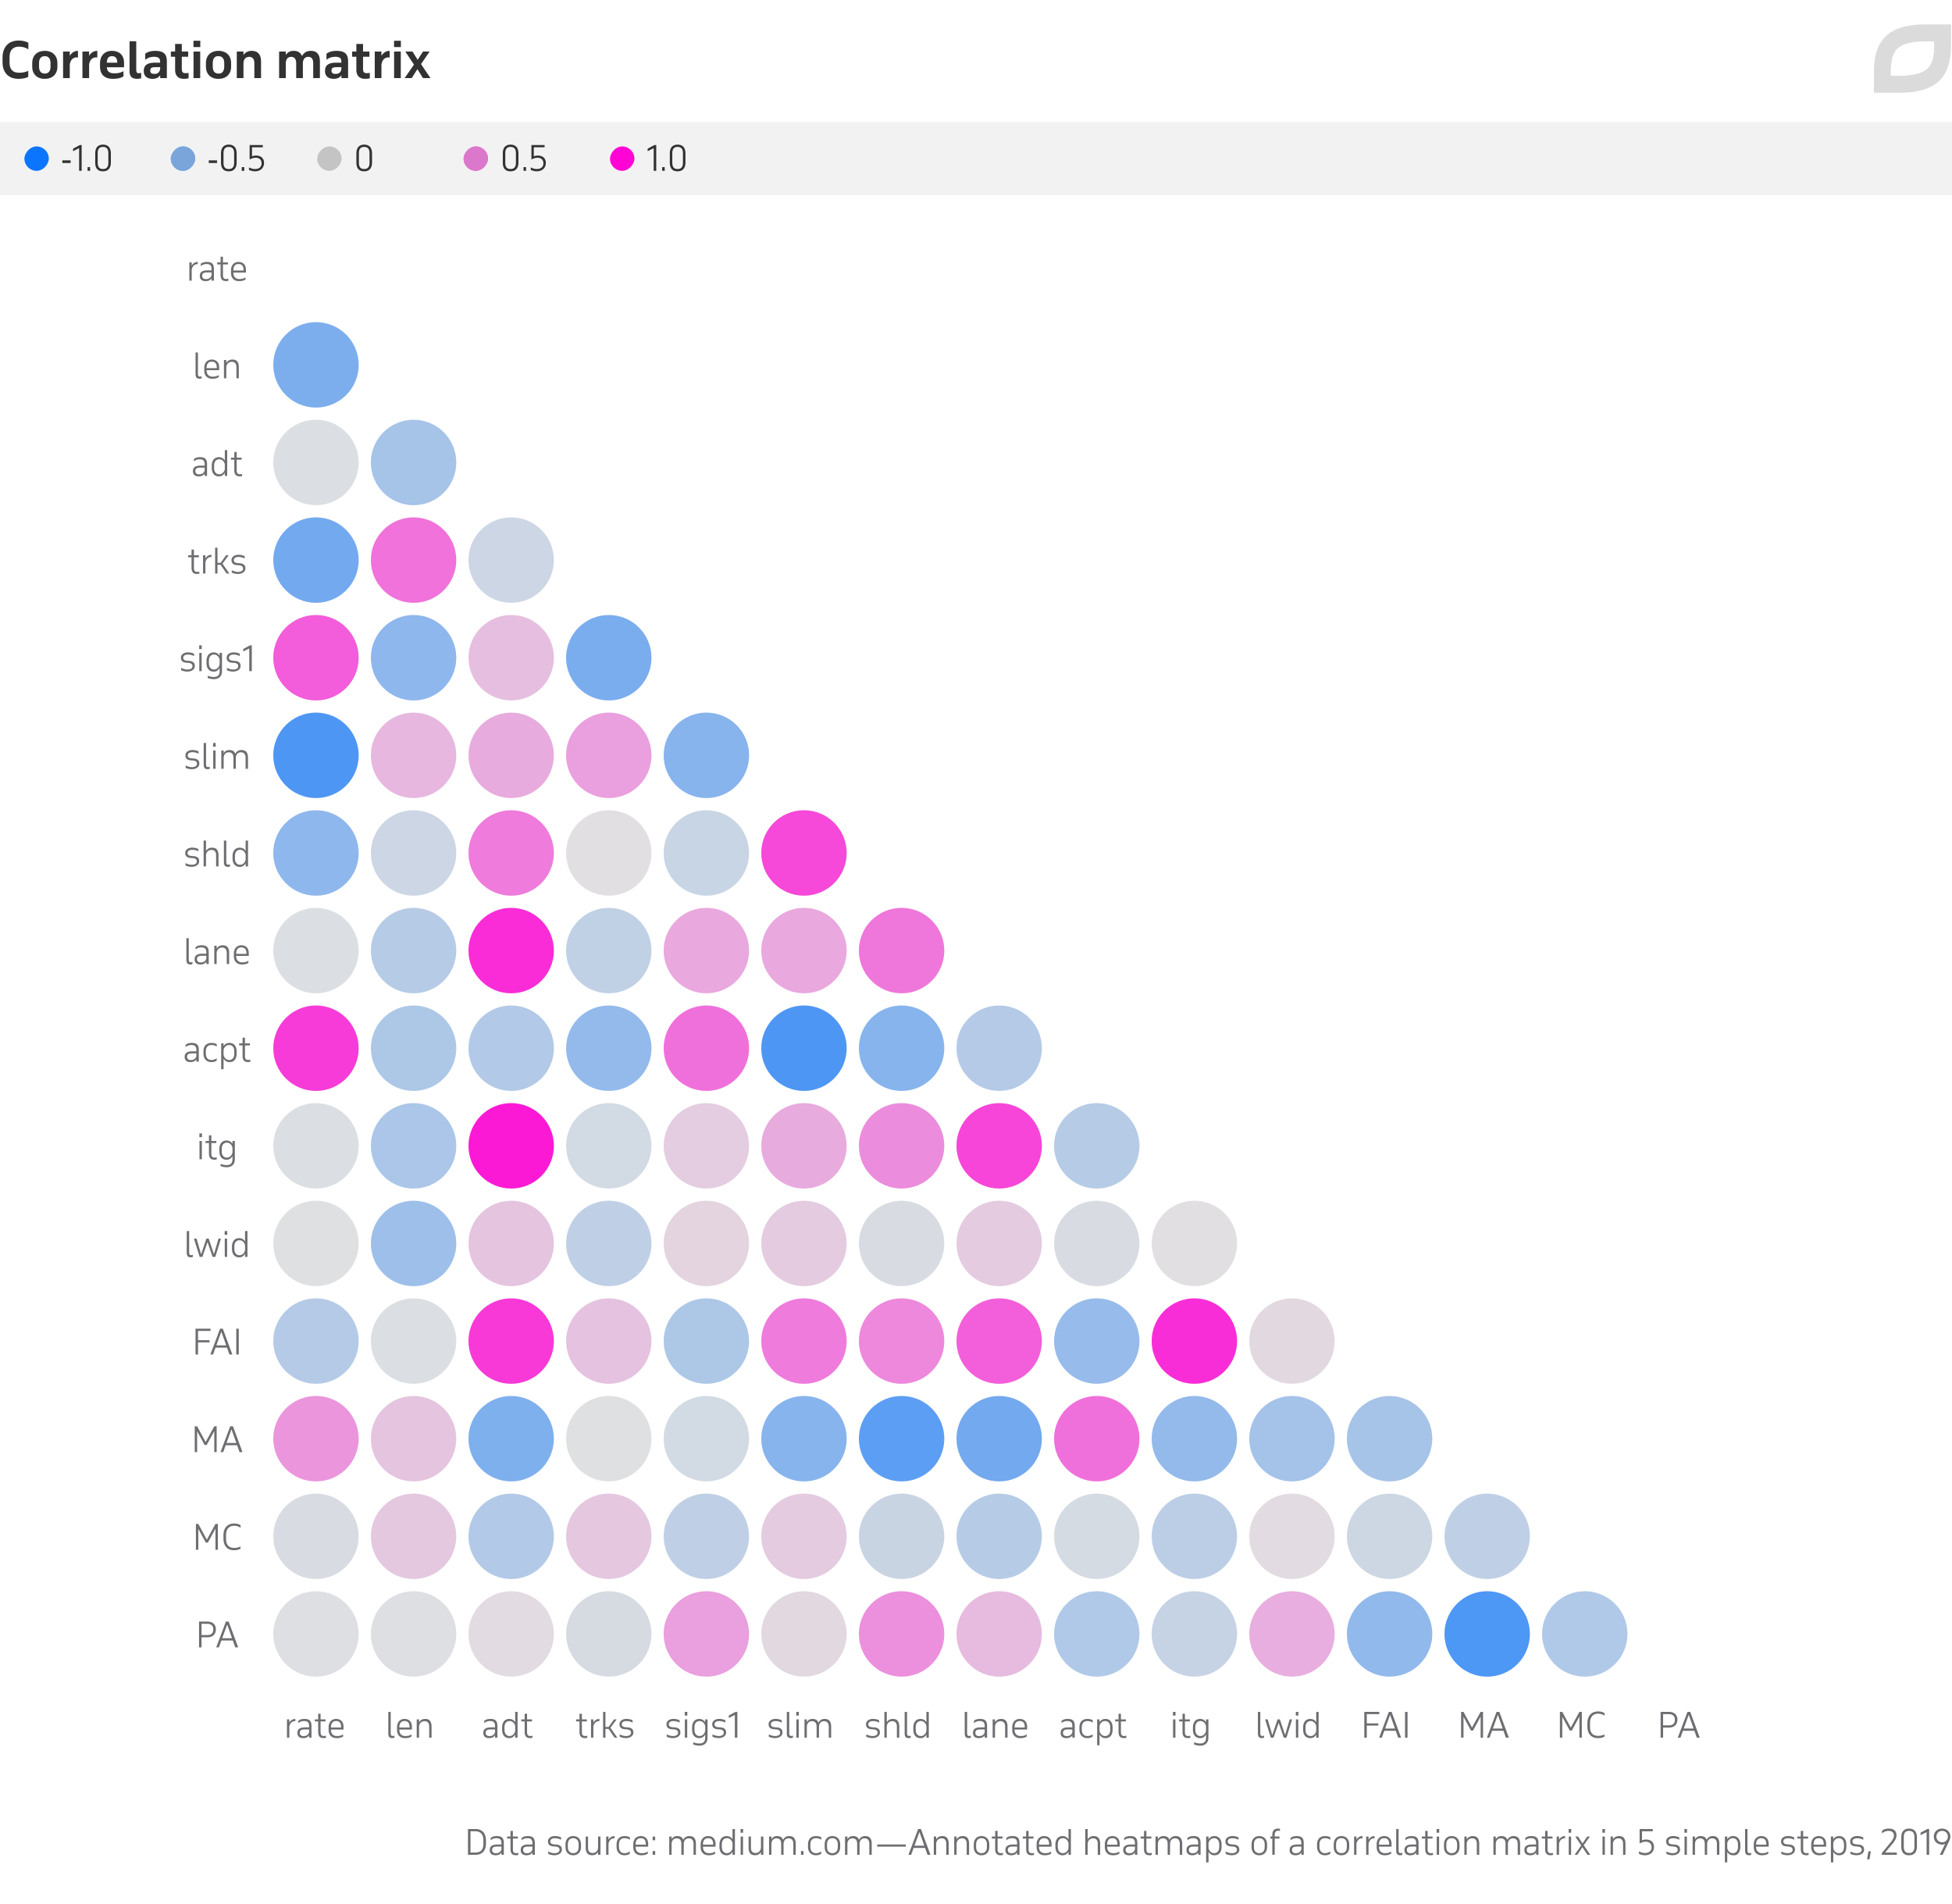 <svg xmlns="http://www.w3.org/2000/svg" width="800" height="780" viewBox="0 0 800 780" fill="none">
  <path d="M194.822 749.43q.966 0 1.764.294.813.28 1.372.868.575.574.882 1.456.322.882.322 2.072v1.288q0 1.19-.322 2.058-.308.868-.882 1.428-.56.56-1.372.84a5.6 5.6 0 0 1-1.764.266h-3.024v-10.57zm-2.002.924v8.722h2.002a4.5 4.5 0 0 0 1.316-.182 2.5 2.5 0 0 0 1.05-.602q.435-.42.672-1.106.252-.686.252-1.68v-1.484q0-.952-.238-1.638-.237-.7-.672-1.148a2.6 2.6 0 0 0-1.05-.658 3.8 3.8 0 0 0-1.33-.224zM205.51 760v-.952a2.3 2.3 0 0 1-.994.868 3.3 3.3 0 0 1-1.4.28q-1.19 0-1.806-.56-.602-.56-.602-1.568 0-1.204.77-1.736.77-.546 2.338-.546h1.694v-.448a4.3 4.3 0 0 0-.084-.896 1.6 1.6 0 0 0-.308-.672 1.33 1.33 0 0 0-.63-.42q-.391-.154-1.008-.154-.713 0-1.274.196-.56.182-1.12.672v-.966a3.5 3.5 0 0 1 1.008-.56q.574-.21 1.54-.21.813 0 1.358.182.546.168.882.546.336.365.476.924.14.546.14 1.302V760zm-2.268-.644q.351 0 .714-.084a1.96 1.96 0 0 0 1.232-.812q.238-.322.322-.784v-1.05h-1.736q-1.176 0-1.638.336-.447.322-.448 1.064 0 .658.406.994.42.336 1.148.336m4.582-6.846h1.4v-2.31h.98v2.31h2.03v.84h-2.03v4.326q0 .84.28 1.246.294.392 1.05.392.225 0 .476-.028.252-.042.406-.098v.868a2 2 0 0 1-.406.084 3 3 0 0 1-.546.042q-1.19 0-1.722-.644-.518-.659-.518-1.806v-4.382h-1.4zm10.388 7.49v-.952a2.3 2.3 0 0 1-.994.868q-.617.28-1.4.28-1.191 0-1.806-.56-.602-.56-.602-1.568 0-1.204.77-1.736.77-.546 2.338-.546h1.694v-.448a4.3 4.3 0 0 0-.084-.896 1.6 1.6 0 0 0-.308-.672 1.34 1.34 0 0 0-.63-.42q-.393-.154-1.008-.154-.714 0-1.274.196-.56.182-1.12.672v-.966q.433-.35 1.008-.56.573-.21 1.54-.21.812 0 1.358.182.546.168.882.546.335.365.476.924.14.546.14 1.302V760zm-2.268-.644q.35 0 .714-.084.378-.084.686-.28.321-.21.546-.532.237-.322.322-.784v-1.05h-1.736q-1.176 0-1.638.336-.448.322-.448 1.064 0 .658.406.994.42.336 1.148.336m8.736-.714q.644.323 1.26.504.63.182 1.302.182.938 0 1.498-.336.574-.35.574-1.05 0-1.218-1.736-1.33l-.742-.056a4.2 4.2 0 0 1-.868-.14 2 2 0 0 1-.714-.35 1.7 1.7 0 0 1-.49-.616q-.182-.391-.182-.966 0-.518.224-.91.238-.406.616-.686.392-.28.896-.42a3.8 3.8 0 0 1 1.078-.154q.84 0 1.47.168.644.154 1.092.392v.98a4.4 4.4 0 0 0-1.288-.504 5.8 5.8 0 0 0-1.176-.14q-.924 0-1.442.336t-.518.98q0 .35.14.574t.364.364q.238.126.532.182t.616.084l.84.07q1.022.07 1.638.56.616.476.616 1.54 0 .588-.28 1.022a2.4 2.4 0 0 1-.714.714 3 3 0 0 1-.98.406q-.546.14-1.092.14-.63 0-1.344-.154a4.6 4.6 0 0 1-1.19-.42zm7.082-2.856q0-.854.224-1.498.237-.644.658-1.078.42-.434.994-.658a3.6 3.6 0 0 1 1.288-.224q.686 0 1.274.224a2.74 2.74 0 0 1 1.008.658q.433.434.672 1.078.237.644.238 1.498v.952q0 .854-.238 1.498a2.95 2.95 0 0 1-.672 1.078 2.74 2.74 0 0 1-1.008.658 3.6 3.6 0 0 1-1.274.224q-.7 0-1.288-.224a2.8 2.8 0 0 1-.994-.658q-.42-.434-.658-1.078-.225-.644-.224-1.498zm.966 1.022q0 1.218.588 1.862.602.644 1.61.644 1.036 0 1.624-.644.588-.658.588-1.862v-1.092q0-1.232-.602-1.876t-1.61-.644-1.61.644q-.588.644-.588 1.876zm13.36 3.192h-.98v-1.106q-.364.588-.952.938t-1.428.35q-1.414 0-2.058-.798-.63-.812-.63-2.296v-4.578h.966v4.578q0 1.204.518 1.694.517.476 1.372.476.448 0 .826-.14.392-.154.686-.434.293-.28.476-.686a2.8 2.8 0 0 0 .224-.924v-4.564h.98zm2.334-7.49h.966v1.316a3.1 3.1 0 0 1 .994-1.078q.616-.42 1.484-.42v.938a1 1 0 0 0-.126-.014h-.126q-.449 0-.84.182a2.2 2.2 0 0 0-.672.504 2.9 2.9 0 0 0-.49.756q-.182.42-.224.924V760h-.966zm7.561-.182q1.232 0 2.156.504v1.022a3.1 3.1 0 0 0-1.106-.518 4.2 4.2 0 0 0-1.05-.14q-.49 0-.91.14-.42.126-.728.434a2.05 2.05 0 0 0-.49.784q-.182.475-.182 1.176v1.064q0 .532.14.994t.42.812q.28.336.7.532.434.196 1.022.196.518 0 1.036-.154a4.8 4.8 0 0 0 1.134-.518v.924a3.4 3.4 0 0 1-.98.448 4.3 4.3 0 0 1-1.232.168q-.743 0-1.344-.252a3 3 0 0 1-1.008-.7 3.2 3.2 0 0 1-.644-1.092 4.3 4.3 0 0 1-.224-1.428v-.924q0-.756.196-1.386.196-.644.602-1.106.42-.462 1.036-.714.616-.266 1.456-.266m9.664 4.354h-5.152v.112q0 .546.14 1.008.154.462.462.798t.756.532q.462.196 1.092.196t1.232-.112q.601-.112 1.302-.56v.882q-.63.378-1.246.518-.617.14-1.386.14-1.568 0-2.45-.91-.868-.91-.868-2.562v-.924q0-.798.21-1.442.224-.643.616-1.092.406-.448.966-.686a3.1 3.1 0 0 1 1.274-.252q1.386 0 2.212.826.84.826.84 2.506zm-5.152-.84h4.172v-.224q0-1.19-.504-1.806-.49-.616-1.554-.616-.448 0-.84.14a1.65 1.65 0 0 0-.672.448 2.25 2.25 0 0 0-.448.798q-.154.476-.154 1.148zm6.983 2.632h1.036V760h-1.036zm0-5.95h1.036v1.526h-1.036zm6.798-.014h.966v1.12q.35-.602.924-.952t1.414-.35q.98 0 1.568.392t.854 1.148q.363-.714.98-1.12.615-.42 1.54-.42 1.414 0 2.044.812.644.798.644 2.282V760h-.98v-4.48q0-1.204-.546-1.736-.533-.532-1.386-.532-.882 0-1.442.574-.561.574-.63 1.61V760h-.98v-4.48q0-1.204-.518-1.736-.519-.532-1.372-.532-.897 0-1.47.574-.575.574-.644 1.61V760h-.966zm18.988 4.172h-5.152v.112q0 .546.14 1.008.155.462.462.798.309.336.756.532.462.196 1.092.196t1.232-.112 1.302-.56v.882q-.63.378-1.246.518-.615.14-1.386.14-1.568 0-2.45-.91-.867-.91-.868-2.562v-.924q0-.798.21-1.442a3.3 3.3 0 0 1 .616-1.092q.407-.448.966-.686a3.1 3.1 0 0 1 1.274-.252q1.386 0 2.212.826.84.826.84 2.506zm-5.152-.84h4.172v-.224q0-1.19-.504-1.806-.489-.616-1.554-.616-.447 0-.84.14a1.65 1.65 0 0 0-.672.448 2.3 2.3 0 0 0-.448.798q-.154.476-.154 1.148zm12.107-6.412h.98V760h-.98v-1.246a3.3 3.3 0 0 1-.966 1.036q-.588.406-1.428.406-.742 0-1.302-.252a2.6 2.6 0 0 1-.924-.714 3.3 3.3 0 0 1-.56-1.106 5.3 5.3 0 0 1-.182-1.428v-.882q0-.756.182-1.386a3.3 3.3 0 0 1 .56-1.106q.364-.476.91-.728.56-.266 1.302-.266.84 0 1.442.378c.602.378.723.579.966.98zm-2.254 3.766q-.448 0-.84.154a1.8 1.8 0 0 0-.672.448 2.25 2.25 0 0 0-.448.798q-.168.476-.168 1.148v1.022q0 .533.126 1.008.126.462.392.812t.658.546.924.196q.504 0 .924-.21t.714-.546q.308-.336.476-.756a2.4 2.4 0 0 0 .168-.868v-1.652a2.4 2.4 0 0 0-.252-.798 2.6 2.6 0 0 0-.504-.672 2.2 2.2 0 0 0-.686-.462 2 2 0 0 0-.812-.168m5.582-.686h.966V760h-.966zm-.042-3.08h1.05v1.526h-1.05zm9.342 10.57h-.98v-1.106q-.363.588-.952.938-.588.35-1.428.35-1.413 0-2.058-.798-.63-.812-.63-2.296v-4.578h.966v4.578q0 1.204.518 1.694.519.476 1.372.476.448 0 .826-.14.392-.154.686-.434t.476-.686.224-.924v-4.564h.98zm2.335-7.49h.966v1.12q.35-.602.924-.952t1.414-.35q.98 0 1.568.392t.854 1.148q.364-.714.98-1.12.616-.42 1.54-.42 1.414 0 2.044.812.644.798.644 2.282V760h-.98v-4.48q0-1.204-.546-1.736-.532-.532-1.386-.532-.882 0-1.442.574t-.63 1.61V760h-.98v-4.48q0-1.204-.518-1.736t-1.372-.532q-.895 0-1.47.574-.574.574-.644 1.61V760h-.966zm13.081 5.964h1.036V760h-1.036zm6.169-6.146q1.232 0 2.156.504v1.022a3.1 3.1 0 0 0-1.106-.518 4.2 4.2 0 0 0-1.05-.14q-.49 0-.91.14-.42.126-.728.434a2.05 2.05 0 0 0-.49.784q-.182.475-.182 1.176v1.064q0 .532.14.994t.42.812q.28.336.7.532.434.196 1.022.196.518 0 1.036-.154a4.8 4.8 0 0 0 1.134-.518v.924a3.4 3.4 0 0 1-.98.448 4.3 4.3 0 0 1-1.232.168q-.743 0-1.344-.252a3 3 0 0 1-1.008-.7 3.2 3.2 0 0 1-.644-1.092 4.3 4.3 0 0 1-.224-1.428v-.924q0-.756.196-1.386.196-.644.602-1.106.42-.462 1.036-.714.616-.266 1.456-.266m3.546 3.458q0-.854.224-1.498.238-.644.658-1.078a2.8 2.8 0 0 1 .994-.658 3.6 3.6 0 0 1 1.288-.224q.687 0 1.274.224a2.74 2.74 0 0 1 1.008.658q.435.434.672 1.078t.238 1.498v.952q0 .854-.238 1.498a2.9 2.9 0 0 1-.672 1.078 2.74 2.74 0 0 1-1.008.658 3.6 3.6 0 0 1-1.274.224 3.6 3.6 0 0 1-1.288-.224 2.8 2.8 0 0 1-.994-.658 3.05 3.05 0 0 1-.658-1.078q-.224-.644-.224-1.498zm.966 1.022q0 1.218.588 1.862.602.644 1.61.644 1.036 0 1.624-.644.588-.658.588-1.862v-1.092q0-1.232-.602-1.876t-1.61-.644q-1.007 0-1.61.644-.588.644-.588 1.876zm7.382-4.298h.966v1.12a2.7 2.7 0 0 1 .924-.952q.574-.35 1.414-.35.98 0 1.568.392t.854 1.148a2.9 2.9 0 0 1 .98-1.12q.616-.42 1.54-.42 1.414 0 2.044.812.644.798.644 2.282V760h-.98v-4.48q0-1.204-.546-1.736-.531-.532-1.386-.532-.882 0-1.442.574t-.63 1.61V760h-.98v-4.48q0-1.204-.518-1.736-.517-.532-1.372-.532-.895 0-1.47.574-.573.574-.644 1.61V760h-.966zm13.165 4.13v-.854h11.774v.854zm16.806-7.21h1.12l3.906 10.57h-1.204l-.994-2.814h-4.69L373.413 760h-1.092zm-1.526 6.832h4.032l-1.988-5.614zm7.936-3.752h.966v1.176q.379-.63.994-.994.63-.364 1.498-.364 1.401 0 2.016.812.616.812.616 2.282V760h-.98v-4.48q0-1.204-.518-1.736-.503-.532-1.358-.532-.447 0-.854.154a2.1 2.1 0 0 0-.7.42 2.4 2.4 0 0 0-.49.686 2.8 2.8 0 0 0-.224.924V760h-.966zm8.367 0h.966v1.176q.379-.63.994-.994.63-.364 1.498-.364 1.401 0 2.016.812.616.812.616 2.282V760h-.98v-4.48q0-1.204-.518-1.736-.504-.532-1.358-.532-.447 0-.854.154a2.1 2.1 0 0 0-.7.42 2.4 2.4 0 0 0-.49.686 2.8 2.8 0 0 0-.224.924V760h-.966zm8.018 3.276q0-.854.224-1.498.238-.644.658-1.078t.994-.658a3.6 3.6 0 0 1 1.288-.224q.686 0 1.274.224a2.74 2.74 0 0 1 1.008.658q.433.434.672 1.078.238.644.238 1.498v.952q0 .854-.238 1.498a2.95 2.95 0 0 1-.672 1.078 2.74 2.74 0 0 1-1.008.658 3.6 3.6 0 0 1-1.274.224q-.7 0-1.288-.224a2.8 2.8 0 0 1-.994-.658q-.42-.434-.658-1.078-.224-.644-.224-1.498zm.966 1.022q0 1.218.588 1.862.602.644 1.61.644 1.036 0 1.624-.644.588-.658.588-1.862v-1.092q0-1.232-.602-1.876t-1.61-.644-1.61.644q-.588.644-.588 1.876zm6.405-4.298h1.4v-2.31h.98v2.31h2.03v.84h-2.03v4.326q0 .84.28 1.246.294.392 1.05.392.224 0 .476-.028.252-.042.406-.098v.868a2 2 0 0 1-.406.084 3 3 0 0 1-.546.042q-1.19 0-1.722-.644-.518-.659-.518-1.806v-4.382h-1.4zM416.85 760v-.952a2.3 2.3 0 0 1-.994.868 3.3 3.3 0 0 1-1.4.28q-1.19 0-1.806-.56-.602-.56-.602-1.568 0-1.204.77-1.736.77-.546 2.338-.546h1.694v-.448a4.3 4.3 0 0 0-.084-.896 1.6 1.6 0 0 0-.308-.672 1.33 1.33 0 0 0-.63-.42q-.392-.154-1.008-.154-.713 0-1.274.196-.56.182-1.12.672v-.966a3.5 3.5 0 0 1 1.008-.56q.574-.21 1.54-.21.813 0 1.358.182.546.168.882.546.336.365.476.924.14.546.14 1.302V760zm-2.268-.644q.351 0 .714-.084a1.96 1.96 0 0 0 1.232-.812q.238-.322.322-.784v-1.05h-1.736q-1.176 0-1.638.336-.447.322-.448 1.064 0 .658.406.994.42.336 1.148.336m4.582-6.846h1.4v-2.31h.98v2.31h2.03v.84h-2.03v4.326q0 .84.28 1.246.294.392 1.05.392.224 0 .476-.028.252-.042.406-.098v.868a2 2 0 0 1-.406.084 3 3 0 0 1-.546.042q-1.19 0-1.722-.644-.518-.659-.518-1.806v-4.382h-1.4zm11.79 4.172h-5.152v.112q0 .546.14 1.008.153.462.462.798.308.336.756.532.462.196 1.092.196t1.232-.112q.601-.112 1.302-.56v.882q-.63.378-1.246.518t-1.386.14q-1.569 0-2.45-.91-.868-.91-.868-2.562v-.924q0-.798.21-1.442.223-.643.616-1.092.405-.448.966-.686a3.1 3.1 0 0 1 1.274-.252q1.386 0 2.212.826.84.826.84 2.506zm-5.152-.84h4.172v-.224q0-1.19-.504-1.806-.49-.616-1.554-.616-.449 0-.84.14a1.6 1.6 0 0 0-.672.448 2.25 2.25 0 0 0-.448.798q-.154.476-.154 1.148zm12.106-6.412h.98V760h-.98v-1.246a3.3 3.3 0 0 1-.966 1.036q-.588.406-1.428.406-.741 0-1.302-.252a2.6 2.6 0 0 1-.924-.714 3.4 3.4 0 0 1-.56-1.106 5.3 5.3 0 0 1-.182-1.428v-.882q0-.756.182-1.386.197-.644.56-1.106.364-.476.91-.728.561-.266 1.302-.266.84 0 1.442.378.603.378.966.98zm-2.254 3.766q-.447 0-.84.154a1.8 1.8 0 0 0-.672.448 2.3 2.3 0 0 0-.448.798q-.168.476-.168 1.148v1.022q0 .533.126 1.008.126.462.392.812.267.35.658.546.393.196.924.196.504 0 .924-.21t.714-.546q.308-.336.476-.756a2.4 2.4 0 0 0 .168-.868v-1.652a2.5 2.5 0 0 0-.756-1.47 2.2 2.2 0 0 0-.686-.462 2 2 0 0 0-.812-.168m9.124-3.766h.98v4.242q.378-.63.994-.98.63-.364 1.484-.364 1.4 0 2.016.812.63.812.63 2.282V760h-.98v-4.48q0-1.204-.518-1.736-.519-.532-1.372-.532-.449 0-.84.154a2 2 0 0 0-.7.42q-.295.28-.49.686a2.8 2.8 0 0 0-.224.924V760h-.98zm14.135 7.252h-5.152v.112q0 .546.14 1.008.153.462.462.798.308.336.756.532.462.196 1.092.196t1.232-.112q.601-.112 1.302-.56v.882q-.63.378-1.246.518-.617.14-1.386.14-1.568 0-2.45-.91-.868-.91-.868-2.562v-.924q0-.798.21-1.442.223-.644.616-1.092.405-.448.966-.686a3.1 3.1 0 0 1 1.274-.252q1.386 0 2.212.826.84.826.84 2.506zm-5.152-.84h4.172v-.224q0-1.19-.504-1.806-.49-.616-1.554-.616-.448 0-.84.14a1.6 1.6 0 0 0-.672.448 2.25 2.25 0 0 0-.448.798q-.154.476-.154 1.148zM465.139 760v-.952a2.3 2.3 0 0 1-.994.868 3.3 3.3 0 0 1-1.4.28q-1.19 0-1.806-.56-.602-.56-.602-1.568 0-1.204.77-1.736.77-.546 2.338-.546h1.694v-.448a4.3 4.3 0 0 0-.084-.896 1.6 1.6 0 0 0-.308-.672 1.33 1.33 0 0 0-.63-.42q-.391-.154-1.008-.154-.713 0-1.274.196-.56.182-1.12.672v-.966a3.5 3.5 0 0 1 1.008-.56q.574-.21 1.54-.21.813 0 1.358.182.546.168.882.546.336.365.476.924.14.546.14 1.302V760zm-2.268-.644q.351 0 .714-.084a1.96 1.96 0 0 0 1.232-.812q.238-.322.322-.784v-1.05h-1.736q-1.176 0-1.638.336-.447.322-.448 1.064 0 .658.406.994.42.336 1.148.336m4.582-6.846h1.4v-2.31h.98v2.31h2.03v.84h-2.03v4.326q0 .84.28 1.246.294.392 1.05.392.224 0 .476-.028.252-.042.406-.098v.868a2 2 0 0 1-.406.084 3 3 0 0 1-.546.042q-1.19 0-1.722-.644-.518-.659-.518-1.806v-4.382h-1.4zm6.118 0h.966v1.12q.35-.602.924-.952.573-.35 1.414-.35.98 0 1.568.392.587.392.854 1.148.363-.714.98-1.12.615-.42 1.54-.42 1.413 0 2.044.812.644.798.644 2.282V760h-.98v-4.48q0-1.204-.546-1.736-.533-.532-1.386-.532-.882 0-1.442.574-.561.574-.63 1.61V760h-.98v-4.48q0-1.204-.518-1.736-.519-.532-1.372-.532-.897 0-1.47.574-.575.574-.644 1.61V760h-.966zm17.49 7.49v-.952a2.3 2.3 0 0 1-.994.868 3.3 3.3 0 0 1-1.4.28q-1.19 0-1.806-.56-.602-.56-.602-1.568 0-1.204.77-1.736.77-.546 2.338-.546h1.694v-.448a4.3 4.3 0 0 0-.084-.896 1.6 1.6 0 0 0-.308-.672 1.33 1.33 0 0 0-.63-.42q-.391-.154-1.008-.154-.713 0-1.274.196-.56.182-1.12.672v-.966a3.5 3.5 0 0 1 1.008-.56q.574-.21 1.54-.21.813 0 1.358.182.546.168.882.546.336.365.476.924.14.546.14 1.302V760zm-2.268-.644q.351 0 .714-.084a1.96 1.96 0 0 0 1.232-.812q.238-.322.322-.784v-1.05h-1.736q-1.176 0-1.638.336-.447.322-.448 1.064 0 .658.406.994.42.336 1.148.336m5.531-6.846h.966v1.148q.365-.588.966-.952.602-.378 1.442-.378.742 0 1.288.266.561.266.924.742.378.462.56 1.106.183.63.182 1.372v.882q0 1.596-.742 2.548-.741.952-2.198.952-.867 0-1.47-.406a3.2 3.2 0 0 1-.952-1.036v4.354h-.966zm3.234.686q-.447 0-.84.168-.378.168-.686.462t-.504.672q-.195.378-.238.798v1.652q0 .42.168.854.168.42.476.77.308.336.728.546t.924.21q.434 0 .812-.14.393-.154.672-.462.28-.323.448-.798.168-.49.168-1.162v-1.022q0-.532-.14-.994a2.2 2.2 0 0 0-.392-.812 1.8 1.8 0 0 0-.672-.546 2.04 2.04 0 0 0-.924-.196m4.757 5.446q.643.322 1.26.504.63.182 1.302.182.937 0 1.498-.336.574-.35.574-1.05 0-1.218-1.736-1.33l-.742-.056a4.2 4.2 0 0 1-.868-.14 2 2 0 0 1-.714-.35 1.7 1.7 0 0 1-.49-.616q-.183-.391-.182-.966 0-.518.224-.91.237-.406.616-.686.392-.28.896-.42a3.8 3.8 0 0 1 1.078-.154q.84 0 1.47.168.643.154 1.092.392v.98a4.4 4.4 0 0 0-1.288-.504 5.8 5.8 0 0 0-1.176-.14q-.924 0-1.442.336-.519.336-.518.98 0 .35.14.574t.364.364q.238.126.532.182t.616.084l.84.07q1.021.07 1.638.56.615.476.616 1.54 0 .588-.28 1.022-.267.42-.714.714a3 3 0 0 1-.98.406q-.546.14-1.092.14-.63 0-1.344-.154a4.6 4.6 0 0 1-1.19-.42zm10.622-2.856q0-.854.224-1.498.238-.644.658-1.078a2.8 2.8 0 0 1 .994-.658 3.6 3.6 0 0 1 1.288-.224q.686 0 1.274.224a2.74 2.74 0 0 1 1.008.658q.435.434.672 1.078t.238 1.498v.952q0 .854-.238 1.498a2.9 2.9 0 0 1-.672 1.078 2.74 2.74 0 0 1-1.008.658 3.6 3.6 0 0 1-1.274.224 3.6 3.6 0 0 1-1.288-.224 2.8 2.8 0 0 1-.994-.658 3.05 3.05 0 0 1-.658-1.078q-.224-.644-.224-1.498zm.966 1.022q0 1.218.588 1.862.602.644 1.61.644 1.036 0 1.624-.644.588-.658.588-1.862v-1.092q0-1.232-.602-1.876t-1.61-.644-1.61.644q-.588.644-.588 1.876zm6.727-4.298h.812v-.728q0-1.176.588-1.848.601-.672 1.848-.672.252 0 .406.028.153.028.294.07v.896a1 1 0 0 0-.294-.084 1.7 1.7 0 0 0-.406-.042q-.714 0-1.092.42-.364.42-.364 1.26v.7h1.96v.84h-1.96V760h-.98v-6.65h-.812zm12.705 7.49v-.952a2.3 2.3 0 0 1-.994.868q-.617.28-1.4.28-1.191 0-1.806-.56-.602-.56-.602-1.568 0-1.204.77-1.736.77-.546 2.338-.546h1.694v-.448a4.3 4.3 0 0 0-.084-.896 1.6 1.6 0 0 0-.308-.672 1.34 1.34 0 0 0-.63-.42q-.393-.154-1.008-.154-.714 0-1.274.196-.56.182-1.12.672v-.966q.433-.35 1.008-.56.573-.21 1.54-.21.812 0 1.358.182.546.168.882.546.336.365.476.924.14.546.14 1.302V760zm-2.268-.644q.35 0 .714-.084.378-.084.686-.28.321-.21.546-.532.237-.322.322-.784v-1.05h-1.736q-1.176 0-1.638.336-.448.322-.448 1.064 0 .658.406.994.42.336 1.148.336m11.998-7.028q1.232 0 2.156.504v1.022a3.1 3.1 0 0 0-1.106-.518 4.2 4.2 0 0 0-1.05-.14q-.49 0-.91.14-.42.126-.728.434a2.05 2.05 0 0 0-.49.784q-.182.476-.182 1.176v1.064q0 .532.14.994t.42.812q.28.336.7.532.434.196 1.022.196.518 0 1.036-.154a4.8 4.8 0 0 0 1.134-.518v.924a3.4 3.4 0 0 1-.98.448 4.3 4.3 0 0 1-1.232.168q-.742 0-1.344-.252a3 3 0 0 1-1.008-.7 3.2 3.2 0 0 1-.644-1.092 4.3 4.3 0 0 1-.224-1.428v-.924q0-.756.196-1.386.196-.644.602-1.106.42-.462 1.036-.714.616-.266 1.456-.266m3.546 3.458q0-.854.224-1.498.238-.644.658-1.078t.994-.658a3.6 3.6 0 0 1 1.288-.224q.686 0 1.274.224a2.74 2.74 0 0 1 1.008.658q.434.434.672 1.078t.238 1.498v.952q0 .854-.238 1.498a2.95 2.95 0 0 1-.672 1.078 2.74 2.74 0 0 1-1.008.658 3.6 3.6 0 0 1-1.274.224q-.7 0-1.288-.224a2.8 2.8 0 0 1-.994-.658 3.05 3.05 0 0 1-.658-1.078q-.224-.644-.224-1.498zm.966 1.022q0 1.218.588 1.862.602.644 1.61.644 1.036 0 1.624-.644.588-.658.588-1.862v-1.092q0-1.232-.602-1.876t-1.61-.644-1.61.644q-.588.644-.588 1.876zm7.382-4.298h.966v1.316q.378-.672.994-1.078.617-.42 1.484-.42v.938a1 1 0 0 0-.126-.014h-.126a2 2 0 0 0-.84.182 2.2 2.2 0 0 0-.672.504 2.9 2.9 0 0 0-.49.756q-.182.42-.224.924V760h-.966zm4.949 0h.966v1.316q.378-.672.994-1.078.617-.42 1.484-.42v.938a1 1 0 0 0-.126-.014h-.126a2 2 0 0 0-.84.182 2.2 2.2 0 0 0-.672.504 2.9 2.9 0 0 0-.49.756q-.182.42-.224.924V760h-.966zm10.403 4.172h-5.152v.112q0 .546.14 1.008.154.462.462.798t.756.532q.462.196 1.092.196t1.232-.112 1.302-.56v.882q-.63.378-1.246.518-.615.14-1.386.14-1.568 0-2.45-.91-.867-.91-.868-2.562v-.924q0-.798.21-1.442a3.3 3.3 0 0 1 .616-1.092q.406-.448.966-.686a3.1 3.1 0 0 1 1.274-.252q1.386 0 2.212.826.84.826.84 2.506zm-5.152-.84h4.172v-.224q0-1.19-.504-1.806-.489-.616-1.554-.616-.447 0-.84.14a1.65 1.65 0 0 0-.672.448 2.3 2.3 0 0 0-.448.798q-.154.476-.154 1.148zm7.053-6.412h.98v8.652q0 .63.168.924t.616.294a2 2 0 0 0 .742-.14v.854q-.141.07-.378.112a2 2 0 0 1-.476.056q-.477 0-.798-.126a1.2 1.2 0 0 1-.504-.378 1.8 1.8 0 0 1-.266-.644 4.3 4.3 0 0 1-.084-.896zm8.181 10.57v-.952a2.3 2.3 0 0 1-.994.868 3.3 3.3 0 0 1-1.4.28q-1.19 0-1.806-.56-.602-.56-.602-1.568 0-1.204.77-1.736.77-.546 2.338-.546h1.694v-.448a4.3 4.3 0 0 0-.084-.896 1.6 1.6 0 0 0-.308-.672 1.33 1.33 0 0 0-.63-.42q-.391-.154-1.008-.154-.713 0-1.274.196-.56.182-1.12.672v-.966a3.5 3.5 0 0 1 1.008-.56q.574-.21 1.54-.21.813 0 1.358.182.546.168.882.546.336.365.476.924.14.546.14 1.302V760zm-2.268-.644q.351 0 .714-.084a1.96 1.96 0 0 0 1.232-.812q.238-.322.322-.784v-1.05h-1.736q-1.176 0-1.638.336-.447.322-.448 1.064 0 .658.406.994.42.336 1.148.336m4.582-6.846h1.4v-2.31h.98v2.31h2.03v.84h-2.03v4.326q0 .84.28 1.246.294.392 1.05.392.224 0 .476-.028.252-.042.406-.098v.868a2 2 0 0 1-.406.084 3 3 0 0 1-.546.042q-1.19 0-1.722-.644-.518-.659-.518-1.806v-4.382h-1.4zm6.117 0h.966V760h-.966zm-.042-3.08h1.05v1.526h-1.05zm3.015 6.356q0-.854.224-1.498.237-.644.658-1.078.42-.434.994-.658a3.6 3.6 0 0 1 1.288-.224q.686 0 1.274.224a2.74 2.74 0 0 1 1.008.658q.433.434.672 1.078.237.644.238 1.498v.952q0 .854-.238 1.498a2.95 2.95 0 0 1-.672 1.078 2.74 2.74 0 0 1-1.008.658 3.6 3.6 0 0 1-1.274.224q-.7 0-1.288-.224a2.8 2.8 0 0 1-.994-.658q-.42-.434-.658-1.078-.225-.644-.224-1.498zm.966 1.022q0 1.218.588 1.862.602.644 1.61.644 1.036 0 1.624-.644.588-.658.588-1.862v-1.092q0-1.232-.602-1.876t-1.61-.644-1.61.644q-.588.644-.588 1.876zm7.382-4.298h.966v1.176q.378-.63.994-.994.63-.364 1.498-.364 1.4 0 2.016.812.615.812.616 2.282V760h-.98v-4.48q0-1.204-.518-1.736-.504-.532-1.358-.532-.449 0-.854.154a2 2 0 0 0-.7.42q-.294.28-.49.686a2.8 2.8 0 0 0-.224.924V760h-.966zm11.908 0h.966v1.12q.35-.602.924-.952t1.414-.35q.98 0 1.568.392t.854 1.148q.364-.714.98-1.12.616-.42 1.54-.42 1.414 0 2.044.812.644.798.644 2.282V760h-.98v-4.48q0-1.204-.546-1.736-.533-.532-1.386-.532-.882 0-1.442.574t-.63 1.61V760h-.98v-4.48q0-1.204-.518-1.736t-1.372-.532q-.895 0-1.47.574-.574.574-.644 1.61V760h-.966zm17.491 7.49v-.952a2.3 2.3 0 0 1-.994.868q-.617.28-1.4.28-1.191 0-1.806-.56-.602-.56-.602-1.568 0-1.204.77-1.736.77-.546 2.338-.546h1.694v-.448a4.3 4.3 0 0 0-.084-.896 1.6 1.6 0 0 0-.308-.672 1.34 1.34 0 0 0-.63-.42q-.393-.154-1.008-.154-.714 0-1.274.196-.56.182-1.12.672v-.966q.433-.35 1.008-.56.573-.21 1.54-.21.812 0 1.358.182.546.168.882.546.336.365.476.924.14.546.14 1.302V760zm-2.268-.644q.35 0 .714-.084.378-.084.686-.28.321-.21.546-.532.237-.322.322-.784v-1.05h-1.736q-1.176 0-1.638.336-.448.322-.448 1.064 0 .658.406.994.42.336 1.148.336m4.581-6.846h1.4v-2.31h.98v2.31h2.03v.84h-2.03v4.326q0 .84.28 1.246.294.392 1.05.392.225 0 .476-.028.253-.042.406-.098v.868a2 2 0 0 1-.406.084 3 3 0 0 1-.546.042q-1.19 0-1.722-.644-.518-.659-.518-1.806v-4.382h-1.4zm6.118 0h.966v1.316a3.1 3.1 0 0 1 .994-1.078q.615-.42 1.484-.42v.938a1 1 0 0 0-.126-.014h-.126q-.448 0-.84.182a2.2 2.2 0 0 0-.672.504q-.294.323-.49.756a2.9 2.9 0 0 0-.224.924V760h-.966zm4.949 0h.966V760h-.966zm-.042-3.08h1.05v1.526h-1.05zm5.156 6.72-2.464-3.64h1.162l1.834 2.842 1.932-2.842h1.078l-2.52 3.57 2.702 3.92H650.6l-2.086-3.136-2.058 3.136h-1.12zm8.722-3.64h.966V760h-.966zm-.042-3.08h1.05v1.526h-1.05zm3.364 3.08h.966v1.176q.378-.63.994-.994.63-.364 1.498-.364 1.401 0 2.016.812.616.812.616 2.282V760h-.98v-4.48q0-1.204-.518-1.736-.504-.532-1.358-.532-.447 0-.854.154a2.1 2.1 0 0 0-.7.42 2.4 2.4 0 0 0-.49.686 2.8 2.8 0 0 0-.224.924V760h-.966zm17.788 4.228q0 .868-.308 1.526a3 3 0 0 1-.812 1.078q-.518.42-1.19.644-.672.21-1.414.21-.714 0-1.33-.182a7.3 7.3 0 0 1-1.106-.392V758.6q.449.224 1.064.448.63.21 1.428.21 1.233 0 1.946-.602.728-.616.728-1.75 0-.574-.182-.994a1.8 1.8 0 0 0-.49-.714 2 2 0 0 0-.742-.42 3.1 3.1 0 0 0-.952-.14q-.35 0-.644.042t-.588.126a5 5 0 0 0-.616.224 9 9 0 0 0-.686.322v-5.922h5.39v.924h-4.424v3.71q.365-.154.756-.238.407-.084.896-.084.7 0 1.288.182.603.182 1.036.56.448.378.7.938t.252 1.316m5.077 1.904q.645.322 1.26.504.63.182 1.302.182.939 0 1.498-.336.574-.35.574-1.05 0-1.218-1.736-1.33l-.742-.056a4.2 4.2 0 0 1-.868-.14 2.1 2.1 0 0 1-.714-.35 1.7 1.7 0 0 1-.49-.616q-.182-.391-.182-.966 0-.518.224-.91.238-.406.616-.686.392-.28.896-.42a3.8 3.8 0 0 1 1.078-.154q.84 0 1.47.168.645.154 1.092.392v.98a4.4 4.4 0 0 0-1.288-.504 5.7 5.7 0 0 0-1.176-.14q-.923 0-1.442.336t-.518.98q0 .35.14.574t.364.364q.238.126.532.182t.616.084l.84.07q1.023.07 1.638.56.616.476.616 1.54 0 .588-.28 1.022a2.4 2.4 0 0 1-.714.714 3 3 0 0 1-.98.406q-.546.14-1.092.14-.63 0-1.344-.154a4.6 4.6 0 0 1-1.19-.42zm7.432-6.132h.966V760h-.966zm-.042-3.08h1.05v1.526h-1.05zm3.364 3.08h.966v1.12a2.7 2.7 0 0 1 .924-.952q.574-.35 1.414-.35.98 0 1.568.392t.854 1.148a2.9 2.9 0 0 1 .98-1.12q.616-.42 1.54-.42 1.414 0 2.044.812.644.798.644 2.282V760h-.98v-4.48q0-1.204-.546-1.736-.531-.532-1.386-.532-.881 0-1.442.574t-.63 1.61V760h-.98v-4.48q0-1.204-.518-1.736-.517-.532-1.372-.532-.895 0-1.47.574-.573.574-.644 1.61V760h-.966zm13.221 0h.966v1.148q.365-.588.966-.952.602-.378 1.442-.378.742 0 1.288.266.56.266.924.742.378.462.56 1.106.182.63.182 1.372v.882q0 1.596-.742 2.548c-.742.952-1.227.952-2.198.952q-.868 0-1.47-.406a3.2 3.2 0 0 1-.952-1.036v4.354h-.966zm3.234.686q-.448 0-.84.168a2.4 2.4 0 0 0-.686.462q-.308.294-.504.672t-.238.798v1.652q0 .42.168.854.168.42.476.77.308.336.728.546t.924.21q.434 0 .812-.14.391-.154.672-.462.28-.322.448-.798.168-.49.168-1.162v-1.022q0-.532-.14-.994a2.2 2.2 0 0 0-.392-.812 1.8 1.8 0 0 0-.672-.546 2.04 2.04 0 0 0-.924-.196m5.036-3.766h.98v8.652q0 .63.168.924t.616.294a2 2 0 0 0 .742-.14v.854a1.4 1.4 0 0 1-.378.112 2 2 0 0 1-.476.056q-.475 0-.798-.126a1.2 1.2 0 0 1-.504-.378 1.8 1.8 0 0 1-.266-.644 4.3 4.3 0 0 1-.084-.896zm9.68 7.252h-5.152v.112q0 .546.14 1.008.153.462.462.798.308.336.756.532.462.196 1.092.196t1.232-.112 1.302-.56v.882q-.63.378-1.246.518t-1.386.14q-1.569 0-2.45-.91-.868-.91-.868-2.562v-.924q0-.798.21-1.442.223-.644.616-1.092.405-.448.966-.686a3.1 3.1 0 0 1 1.274-.252q1.386 0 2.212.826.84.826.84 2.506zm-5.152-.84h4.172v-.224q0-1.19-.504-1.806-.49-.616-1.554-.616-.448 0-.84.14a1.6 1.6 0 0 0-.672.448 2.25 2.25 0 0 0-.448.798q-.154.476-.154 1.148zm10.313 2.8q.645.322 1.26.504.63.182 1.302.182.939 0 1.498-.336.574-.35.574-1.05 0-1.218-1.736-1.33l-.742-.056a4.2 4.2 0 0 1-.868-.14 2.1 2.1 0 0 1-.714-.35 1.7 1.7 0 0 1-.49-.616q-.182-.391-.182-.966 0-.518.224-.91.238-.406.616-.686.392-.28.896-.42a3.8 3.8 0 0 1 1.078-.154q.84 0 1.47.168.645.154 1.092.392v.98a4.4 4.4 0 0 0-1.288-.504 5.7 5.7 0 0 0-1.176-.14q-.923 0-1.442.336t-.518.98q0 .35.14.574t.364.364q.238.126.532.182t.616.084l.84.07q1.023.07 1.638.56.616.476.616 1.54 0 .588-.28 1.022a2.4 2.4 0 0 1-.714.714 3 3 0 0 1-.98.406q-.546.14-1.092.14-.63 0-1.344-.154a4.6 4.6 0 0 1-1.19-.42zm6.592-6.132h1.4v-2.31h.98v2.31h2.03v.84h-2.03v4.326q0 .84.28 1.246.294.392 1.05.392.224 0 .476-.028.252-.042.406-.098v.868a2 2 0 0 1-.406.084 3 3 0 0 1-.546.042q-1.19 0-1.722-.644-.518-.659-.518-1.806v-4.382h-1.4zm11.79 4.172h-5.152v.112q0 .546.14 1.008.153.462.462.798.307.336.756.532.462.196 1.092.196t1.232-.112 1.302-.56v.882q-.63.378-1.246.518-.617.14-1.386.14-1.569 0-2.45-.91-.868-.91-.868-2.562v-.924q0-.798.21-1.442.223-.644.616-1.092.405-.448.966-.686a3.1 3.1 0 0 1 1.274-.252q1.386 0 2.212.826.84.826.84 2.506zm-5.152-.84h4.172v-.224q0-1.19-.504-1.806-.49-.616-1.554-.616-.448 0-.84.14a1.6 1.6 0 0 0-.672.448 2.25 2.25 0 0 0-.448.798q-.154.476-.154 1.148zm7.108-3.332h.966v1.148q.365-.588.966-.952.603-.378 1.442-.378.742 0 1.288.266.561.266.924.742.378.462.56 1.106.183.63.182 1.372v.882q0 1.596-.742 2.548-.741.952-2.198.952-.867 0-1.47-.406a3.2 3.2 0 0 1-.952-1.036v4.354h-.966zm3.234.686q-.447 0-.84.168-.377.168-.686.462-.307.294-.504.672-.196.378-.238.798v1.652q0 .42.168.854.168.42.476.77.309.336.728.546.42.21.924.21.434 0 .812-.14.393-.154.672-.462.28-.322.448-.798.168-.49.168-1.162v-1.022q0-.532-.14-.994a2.2 2.2 0 0 0-.392-.812 1.8 1.8 0 0 0-.672-.546 2.04 2.04 0 0 0-.924-.196m4.756 5.446q.645.323 1.26.504.63.182 1.302.182.939 0 1.498-.336.574-.35.574-1.05 0-1.218-1.736-1.33l-.742-.056a4.2 4.2 0 0 1-.868-.14 2.1 2.1 0 0 1-.714-.35 1.7 1.7 0 0 1-.49-.616q-.182-.392-.182-.966 0-.518.224-.91.238-.406.616-.686.392-.28.896-.42a3.8 3.8 0 0 1 1.078-.154q.84 0 1.47.168.645.154 1.092.392v.98a4.4 4.4 0 0 0-1.288-.504 5.7 5.7 0 0 0-1.176-.14q-.923 0-1.442.336t-.518.98q0 .35.14.574t.364.364q.238.126.532.182t.616.084l.84.07q1.023.07 1.638.56.616.476.616 1.54 0 .588-.28 1.022a2.4 2.4 0 0 1-.714.714 3 3 0 0 1-.98.406q-.546.14-1.092.14-.63 0-1.344-.154a4.6 4.6 0 0 1-1.19-.42zm7.39-.07h.98l-.546 3.29h-.98zm8.244-8.372q-.363 0-.686.056a2.8 2.8 0 0 0-.63.168 4 4 0 0 0-.658.308q-.336.182-.714.476v-1.064a3.8 3.8 0 0 1 1.232-.672q.673-.21 1.582-.21 1.527 0 2.31.7.798.7.798 2.058a3.66 3.66 0 0 1-.462 1.792q-.462.827-1.148 1.638l-3.024 3.626h4.802V760h-6.174v-.686l3.738-4.522q.546-.672.882-1.316.35-.644.35-1.316 0-.995-.574-1.47-.573-.49-1.624-.49m5.221 2.688q0-.826.182-1.498.183-.672.574-1.134.393-.476.994-.728.603-.266 1.442-.266.84 0 1.442.266.616.252 1.008.728.393.462.574 1.134.196.672.196 1.498v3.752q0 .77-.196 1.428a3 3 0 0 1-.574 1.12 2.6 2.6 0 0 1-1.008.742q-.602.266-1.442.266t-1.442-.238a2.6 2.6 0 0 1-.994-.714 2.9 2.9 0 0 1-.574-1.12 5.6 5.6 0 0 1-.182-1.484zm1.022 3.85q0 1.163.49 1.848.504.672 1.68.672 1.134 0 1.652-.658.532-.658.532-1.862v-3.948q0-1.316-.532-1.946-.531-.644-1.652-.644-1.105 0-1.638.63-.531.63-.532 1.96zm6.88-5.81 2.772-1.498h.742V760h-1.036v-9.296l-2.478 1.246zm5.429 1.61q0-.7.238-1.288a3.1 3.1 0 0 1 .7-1.036 3.2 3.2 0 0 1 1.064-.7 3.7 3.7 0 0 1 1.386-.252q.757 0 1.372.252.63.252 1.078.7.449.434.686 1.036.252.588.252 1.288 0 .63-.224 1.19-.21.56-.392.896L796.131 760h-1.106l2.17-4.494a2.75 2.75 0 0 1-1.26.308 3.7 3.7 0 0 1-1.386-.252 3.3 3.3 0 0 1-1.064-.686 3.3 3.3 0 0 1-.7-1.036 3.5 3.5 0 0 1-.238-1.302m1.064 0a2.43 2.43 0 0 0 .63 1.652q.309.308.742.49.435.182.98.182c.545 0 .691-.061.98-.182q.435-.182.728-.49a2.3 2.3 0 0 0 .476-.742q.168-.42.168-.91t-.168-.91a2.1 2.1 0 0 0-.476-.742 2 2 0 0 0-.728-.504 2.5 2.5 0 0 0-.98-.182q-.545 0-.98.182a2.2 2.2 0 0 0-.742.504q-.294.308-.462.742-.168.42-.168.91M117.605 704.51h.966v1.316a3.1 3.1 0 0 1 .994-1.078q.615-.42 1.484-.42v.938a1 1 0 0 0-.126-.014h-.126q-.448 0-.84.182a2.2 2.2 0 0 0-.672.504q-.294.322-.49.756a2.9 2.9 0 0 0-.224.924V712h-.966zm9.082 7.49v-.952a2.3 2.3 0 0 1-.994.868 3.3 3.3 0 0 1-1.4.28q-1.19 0-1.806-.56-.602-.56-.602-1.568 0-1.204.77-1.736.77-.546 2.338-.546h1.694v-.448a4.3 4.3 0 0 0-.084-.896 1.6 1.6 0 0 0-.308-.672 1.33 1.33 0 0 0-.63-.42q-.391-.154-1.008-.154-.713 0-1.274.196-.56.182-1.12.672v-.966a3.5 3.5 0 0 1 1.008-.56q.574-.21 1.54-.21.813 0 1.358.182.546.168.882.546.336.365.476.924.14.546.14 1.302V712zm-2.268-.644q.351 0 .714-.084a1.96 1.96 0 0 0 1.232-.812q.238-.322.322-.784v-1.05h-1.736q-1.176 0-1.638.336-.447.322-.448 1.064 0 .658.406.994.42.336 1.148.336m4.582-6.846h1.4v-2.31h.98v2.31h2.03v.84h-2.03v4.326q0 .84.28 1.246.294.392 1.05.392.224 0 .476-.028.252-.042.406-.098v.868a2 2 0 0 1-.406.084 3 3 0 0 1-.546.042q-1.19 0-1.722-.644-.518-.659-.518-1.806v-4.382h-1.4zm11.79 4.172h-5.152v.112q0 .546.14 1.008.153.462.462.798.308.336.756.532.462.196 1.092.196t1.232-.112 1.302-.56v.882q-.63.378-1.246.518-.617.14-1.386.14-1.569 0-2.45-.91-.868-.91-.868-2.562v-.924q0-.798.21-1.442.223-.643.616-1.092.405-.448.966-.686a3.1 3.1 0 0 1 1.274-.252q1.386 0 2.212.826.84.826.84 2.506zm-5.152-.84h4.172v-.224q0-1.19-.504-1.806-.49-.616-1.554-.616-.448 0-.84.14a1.6 1.6 0 0 0-.672.448 2.25 2.25 0 0 0-.448.798q-.154.476-.154 1.148zm23.507-6.412h.98v8.652q0 .63.168.924.169.294.616.294a2 2 0 0 0 .742-.14v.854a1.4 1.4 0 0 1-.378.112 2 2 0 0 1-.476.056q-.476 0-.798-.126a1.2 1.2 0 0 1-.504-.378 1.8 1.8 0 0 1-.266-.644 4.3 4.3 0 0 1-.084-.896zm9.68 7.252h-5.152v.112q0 .546.14 1.008.155.462.462.798t.756.532q.462.196 1.092.196t1.232-.112 1.302-.56v.882q-.63.378-1.246.518t-1.386.14q-1.568 0-2.45-.91-.868-.91-.868-2.562v-.924q0-.798.21-1.442.224-.644.616-1.092.406-.448.966-.686a3.1 3.1 0 0 1 1.274-.252q1.386 0 2.212.826.84.826.84 2.506zm-5.152-.84h4.172v-.224q0-1.19-.504-1.806-.49-.616-1.554-.616-.449 0-.84.14a1.65 1.65 0 0 0-.672.448 2.25 2.25 0 0 0-.448.798q-.154.476-.154 1.148zm7.108-3.332h.966v1.176q.379-.63.994-.994.63-.364 1.498-.364 1.401 0 2.016.812.616.812.616 2.282V712h-.98v-4.48q0-1.204-.518-1.736-.504-.532-1.358-.532-.447 0-.854.154a2.1 2.1 0 0 0-.7.42 2.4 2.4 0 0 0-.49.686 2.8 2.8 0 0 0-.224.924V712h-.966zm32.096 7.49v-.952a2.3 2.3 0 0 1-.994.868q-.617.28-1.4.28-1.191 0-1.806-.56-.602-.56-.602-1.568 0-1.204.77-1.736.77-.546 2.338-.546h1.694v-.448a4.3 4.3 0 0 0-.084-.896 1.6 1.6 0 0 0-.308-.672 1.34 1.34 0 0 0-.63-.42q-.393-.154-1.008-.154-.714 0-1.274.196-.56.182-1.12.672v-.966q.433-.35 1.008-.56.573-.21 1.54-.21.812 0 1.358.182.546.168.882.546.335.365.476.924.14.546.14 1.302V712zm-2.268-.644q.35 0 .714-.084.377-.084.686-.28.321-.21.546-.532.237-.322.322-.784v-1.05h-1.736q-1.176 0-1.638.336-.448.322-.448 1.064 0 .658.406.994.42.336 1.148.336m10.529-9.926h.98V712h-.98v-1.246a3.3 3.3 0 0 1-.966 1.036q-.588.406-1.428.406-.743 0-1.302-.252a2.6 2.6 0 0 1-.924-.714 3.3 3.3 0 0 1-.56-1.106 5.3 5.3 0 0 1-.182-1.428v-.882q0-.756.182-1.386a3.3 3.3 0 0 1 .56-1.106q.364-.476.91-.728.56-.266 1.302-.266.84 0 1.442.378c.602.378.723.579.966.98zm-2.254 3.766q-.449 0-.84.154a1.8 1.8 0 0 0-.672.448 2.25 2.25 0 0 0-.448.798q-.168.476-.168 1.148v1.022q0 .533.126 1.008.126.462.392.812t.658.546q.391.196.924.196.504 0 .924-.21t.714-.546q.308-.336.476-.756a2.4 2.4 0 0 0 .168-.868v-1.652a2.4 2.4 0 0 0-.252-.798 2.6 2.6 0 0 0-.504-.672 2.2 2.2 0 0 0-.686-.462 2 2 0 0 0-.812-.168m4.742-.686h1.4v-2.31h.98v2.31h2.03v.84h-2.03v4.326q0 .84.28 1.246.294.392 1.05.392.224 0 .476-.028.252-.042.406-.098v.868a2 2 0 0 1-.406.084 3 3 0 0 1-.546.042q-1.19 0-1.722-.644-.518-.659-.518-1.806v-4.382h-1.4zm22.473 0h1.4v-2.31h.98v2.31h2.03v.84h-2.03v4.326q0 .84.28 1.246.294.392 1.05.392.224 0 .476-.028.252-.042.406-.098v.868a2 2 0 0 1-.406.084 3 3 0 0 1-.546.042q-1.191 0-1.722-.644-.519-.659-.518-1.806v-4.382h-1.4zm6.117 0h.966v1.316a3.1 3.1 0 0 1 .994-1.078q.616-.42 1.484-.42v.938a1 1 0 0 0-.126-.014h-.126q-.448 0-.84.182a2.2 2.2 0 0 0-.672.504 2.9 2.9 0 0 0-.49.756q-.182.42-.224.924V712h-.966zm4.949-3.08h.966v6.174h1.316l2.184-3.094h1.106l-2.548 3.444 2.8 4.046h-1.134l-2.45-3.584h-1.274V712h-.966zm6.815 9.212q.644.323 1.26.504.63.182 1.302.182.937 0 1.498-.336.574-.35.574-1.05 0-1.218-1.736-1.33l-.742-.056a4.2 4.2 0 0 1-.868-.14 2 2 0 0 1-.714-.35 1.7 1.7 0 0 1-.49-.616q-.183-.391-.182-.966 0-.518.224-.91.237-.406.616-.686.392-.28.896-.42a3.8 3.8 0 0 1 1.078-.154q.84 0 1.47.168.644.154 1.092.392v.98a4.4 4.4 0 0 0-1.288-.504 5.8 5.8 0 0 0-1.176-.14q-.924 0-1.442.336-.519.336-.518.98 0 .35.14.574t.364.364q.238.126.532.182t.616.084l.84.07q1.021.07 1.638.56.616.476.616 1.54 0 .588-.28 1.022-.267.42-.714.714a3 3 0 0 1-.98.406q-.546.14-1.092.14-.63 0-1.344-.154a4.6 4.6 0 0 1-1.19-.42zm19.266 0q.645.322 1.26.504.63.182 1.302.182.939 0 1.498-.336.574-.35.574-1.05 0-1.218-1.736-1.33l-.742-.056a4.2 4.2 0 0 1-.868-.14 2.1 2.1 0 0 1-.714-.35 1.7 1.7 0 0 1-.49-.616q-.182-.391-.182-.966 0-.518.224-.91.238-.406.616-.686.392-.28.896-.42a3.8 3.8 0 0 1 1.078-.154q.84 0 1.47.168.645.154 1.092.392v.98a4.4 4.4 0 0 0-1.288-.504 5.7 5.7 0 0 0-1.176-.14q-.923 0-1.442.336t-.518.98q0 .35.14.574t.364.364q.238.126.532.182t.616.084l.84.07q1.023.07 1.638.56.616.476.616 1.54 0 .588-.28 1.022a2.4 2.4 0 0 1-.714.714 3 3 0 0 1-.98.406q-.546.14-1.092.14-.63 0-1.344-.154a4.6 4.6 0 0 1-1.19-.42zm7.432-6.132h.966V712h-.966zm-.042-3.08h1.05v1.526h-1.05zm9.342 10.556q0 .742-.21 1.344-.21.616-.63 1.036a2.8 2.8 0 0 1-1.064.672q-.63.238-1.484.238-.672 0-1.302-.14a7 7 0 0 1-1.162-.336v-.924q.645.28 1.302.392a6.3 6.3 0 0 0 1.176.126q.687 0 1.148-.182a1.71 1.71 0 0 0 1.134-1.26q.126-.448.126-1.022v-1.204q-.363.63-.966 1.05-.588.42-1.442.42-.741 0-1.302-.252a2.6 2.6 0 0 1-.924-.714 3.4 3.4 0 0 1-.56-1.106 5.3 5.3 0 0 1-.182-1.428v-.882q0-.756.182-1.386.197-.644.56-1.106.364-.476.91-.728a3 3 0 0 1 1.288-.266q.855 0 1.456.378.617.378.98.98v-1.176h.966zm-3.248-6.79q-.433 0-.826.154a1.8 1.8 0 0 0-.672.448 2.3 2.3 0 0 0-.448.798q-.168.476-.168 1.148v1.022q0 .533.126 1.008.126.462.392.812.267.35.658.546.393.196.924.196.477 0 .882-.196.42-.21.728-.532t.476-.728q.183-.42.21-.84v-1.554a2.4 2.4 0 0 0-.21-.854 2.3 2.3 0 0 0-.49-.728 2.2 2.2 0 0 0-.714-.504 2 2 0 0 0-.868-.196m5.26 5.446q.645.323 1.26.504.63.182 1.302.182.939 0 1.498-.336.574-.35.574-1.05 0-1.218-1.736-1.33l-.742-.056a4.2 4.2 0 0 1-.868-.14 2.1 2.1 0 0 1-.714-.35 1.7 1.7 0 0 1-.49-.616q-.182-.392-.182-.966 0-.518.224-.91.238-.406.616-.686.392-.28.896-.42a3.8 3.8 0 0 1 1.078-.154q.84 0 1.47.168.645.154 1.092.392v.98a4.4 4.4 0 0 0-1.288-.504 5.7 5.7 0 0 0-1.176-.14q-.924 0-1.442.336t-.518.98q0 .35.14.574t.364.364q.238.126.532.182t.616.084l.84.07q1.023.07 1.638.56.616.476.616 1.54 0 .588-.28 1.022a2.4 2.4 0 0 1-.714.714 3 3 0 0 1-.98.406q-.546.14-1.092.14-.63 0-1.344-.154a4.6 4.6 0 0 1-1.19-.42zm6.69-7.714 2.772-1.498h.742V712h-1.036v-9.296l-2.478 1.246zm16.412 7.714q.643.322 1.26.504.63.182 1.302.182.938 0 1.498-.336.574-.35.574-1.05 0-1.218-1.736-1.33l-.742-.056a4.2 4.2 0 0 1-.868-.14 2 2 0 0 1-.714-.35 1.7 1.7 0 0 1-.49-.616q-.182-.391-.182-.966 0-.518.224-.91.238-.406.616-.686.392-.28.896-.42a3.8 3.8 0 0 1 1.078-.154q.84 0 1.47.168.644.154 1.092.392v.98a4.4 4.4 0 0 0-1.288-.504 5.8 5.8 0 0 0-1.176-.14q-.924 0-1.442.336t-.518.98q0 .35.14.574t.364.364q.238.126.532.182t.616.084l.84.07q1.022.07 1.638.56.616.476.616 1.54 0 .588-.28 1.022a2.4 2.4 0 0 1-.714.714 3 3 0 0 1-.98.406q-.546.14-1.092.14-.63 0-1.344-.154a4.6 4.6 0 0 1-1.19-.42zm7.376-9.212h.98v8.652q0 .63.168.924t.616.294a2 2 0 0 0 .742-.14v.854q-.141.07-.378.112a2 2 0 0 1-.476.056q-.477 0-.798-.126a1.2 1.2 0 0 1-.504-.378 1.8 1.8 0 0 1-.266-.644 4.3 4.3 0 0 1-.084-.896zm3.911 3.08h.966V712h-.966zm-.042-3.08h1.05v1.526h-1.05zm3.364 3.08h.966v1.12a2.7 2.7 0 0 1 .924-.952q.574-.35 1.414-.35.98 0 1.568.392t.854 1.148a2.9 2.9 0 0 1 .98-1.12q.616-.42 1.54-.42 1.414 0 2.044.812.644.798.644 2.282V712h-.98v-4.48q0-1.204-.546-1.736-.531-.532-1.386-.532-.882 0-1.442.574t-.63 1.61V712h-.98v-4.48q0-1.204-.518-1.736-.517-.532-1.372-.532-.895 0-1.47.574-.573.574-.644 1.61V712h-.966zm25.316 6.132q.643.322 1.26.504.63.182 1.302.182.937 0 1.498-.336.573-.35.574-1.05 0-1.218-1.736-1.33l-.742-.056a4.2 4.2 0 0 1-.868-.14 2 2 0 0 1-.714-.35 1.7 1.7 0 0 1-.49-.616q-.183-.391-.182-.966 0-.518.224-.91.238-.406.616-.686.392-.28.896-.42a3.8 3.8 0 0 1 1.078-.154q.84 0 1.47.168.644.154 1.092.392v.98a4.4 4.4 0 0 0-1.288-.504 5.8 5.8 0 0 0-1.176-.14q-.924 0-1.442.336t-.518.98q0 .35.14.574t.364.364q.238.126.532.182t.616.084l.84.07q1.022.07 1.638.56.615.476.616 1.54 0 .588-.28 1.022-.267.42-.714.714a3 3 0 0 1-.98.406q-.546.14-1.092.14-.63 0-1.344-.154a4.6 4.6 0 0 1-1.19-.42zm7.431-9.212h.98v4.242q.379-.63.994-.98.63-.364 1.484-.364 1.401 0 2.016.812.63.812.63 2.282V712h-.98v-4.48q0-1.204-.518-1.736-.517-.532-1.372-.532-.447 0-.84.154a2.1 2.1 0 0 0-.7.42 2.4 2.4 0 0 0-.49.686 2.8 2.8 0 0 0-.224.924V712h-.98zm8.312 0h.98v8.652q0 .63.168.924t.616.294a2 2 0 0 0 .742-.14v.854q-.141.07-.378.112a2 2 0 0 1-.476.056q-.477 0-.798-.126a1.2 1.2 0 0 1-.504-.378 1.8 1.8 0 0 1-.266-.644 4.3 4.3 0 0 1-.084-.896zm8.909 0h.98V712h-.98v-1.246a3.3 3.3 0 0 1-.966 1.036q-.588.406-1.428.406-.742 0-1.302-.252a2.6 2.6 0 0 1-.924-.714 3.3 3.3 0 0 1-.56-1.106 5.3 5.3 0 0 1-.182-1.428v-.882q0-.756.182-1.386a3.3 3.3 0 0 1 .56-1.106q.364-.476.91-.728.56-.266 1.302-.266.84 0 1.442.378c.602.378.723.579.966.98zm-2.254 3.766q-.449 0-.84.154a1.8 1.8 0 0 0-.672.448 2.25 2.25 0 0 0-.448.798q-.168.476-.168 1.148v1.022q0 .533.126 1.008.126.462.392.812t.658.546.924.196q.504 0 .924-.21t.714-.546q.308-.336.476-.756a2.4 2.4 0 0 0 .168-.868v-1.652a2.4 2.4 0 0 0-.252-.798 2.6 2.6 0 0 0-.504-.672 2.2 2.2 0 0 0-.686-.462 2 2 0 0 0-.812-.168m17.964-3.766h.98v8.652q0 .63.168.924t.616.294a2 2 0 0 0 .742-.14v.854q-.141.07-.378.112a2 2 0 0 1-.476.056q-.477 0-.798-.126a1.2 1.2 0 0 1-.504-.378 1.8 1.8 0 0 1-.266-.644 4.3 4.3 0 0 1-.084-.896zm8.181 10.57v-.952a2.3 2.3 0 0 1-.994.868 3.3 3.3 0 0 1-1.4.28q-1.19 0-1.806-.56-.602-.56-.602-1.568 0-1.204.77-1.736.77-.546 2.338-.546h1.694v-.448a4.3 4.3 0 0 0-.084-.896 1.6 1.6 0 0 0-.308-.672 1.33 1.33 0 0 0-.63-.42q-.392-.154-1.008-.154-.713 0-1.274.196-.56.182-1.12.672v-.966a3.5 3.5 0 0 1 1.008-.56q.574-.21 1.54-.21.813 0 1.358.182.546.168.882.546.336.365.476.924.14.546.14 1.302V712zm-2.268-.644q.351 0 .714-.084a1.96 1.96 0 0 0 1.232-.812q.238-.322.322-.784v-1.05h-1.736q-1.176 0-1.638.336-.447.322-.448 1.064 0 .658.406.994.42.336 1.148.336m5.531-6.846h.966v1.176q.379-.63.994-.994.63-.364 1.498-.364 1.401 0 2.016.812.616.812.616 2.282V712h-.98v-4.48q0-1.204-.518-1.736-.504-.532-1.358-.532-.447 0-.854.154a2.1 2.1 0 0 0-.7.42 2.4 2.4 0 0 0-.49.686 2.8 2.8 0 0 0-.224.924V712h-.966zm14.136 4.172h-5.152v.112q0 .546.14 1.008.153.462.462.798.308.336.756.532.462.196 1.092.196t1.232-.112q.601-.112 1.302-.56v.882q-.63.378-1.246.518t-1.386.14q-1.569 0-2.45-.91-.868-.91-.868-2.562v-.924q0-.798.21-1.442.223-.643.616-1.092.405-.448.966-.686a3.1 3.1 0 0 1 1.274-.252q1.386 0 2.212.826.84.826.84 2.506zm-5.152-.84h4.172v-.224q0-1.19-.504-1.806-.49-.616-1.554-.616-.448 0-.84.14a1.6 1.6 0 0 0-.672.448 2.25 2.25 0 0 0-.448.798q-.154.476-.154 1.148zM439.487 712v-.952a2.3 2.3 0 0 1-.994.868q-.616.28-1.4.28-1.19 0-1.806-.56-.602-.56-.602-1.568 0-1.204.77-1.736.77-.546 2.338-.546h1.694v-.448a4.3 4.3 0 0 0-.084-.896 1.6 1.6 0 0 0-.308-.672 1.33 1.33 0 0 0-.63-.42q-.392-.154-1.008-.154-.714 0-1.274.196-.56.182-1.12.672v-.966q.433-.35 1.008-.56.574-.21 1.54-.21.812 0 1.358.182.546.168.882.546.336.365.476.924.14.546.14 1.302V712zm-2.268-.644q.35 0 .714-.084a1.96 1.96 0 0 0 1.232-.812q.238-.322.322-.784v-1.05h-1.736q-1.176 0-1.638.336-.448.322-.448 1.064 0 .658.406.994.42.336 1.148.336m8.457-7.028q1.232 0 2.156.504v1.022a3.05 3.05 0 0 0-1.106-.518 4.2 4.2 0 0 0-1.05-.14q-.49 0-.91.14-.42.126-.728.434a2.06 2.06 0 0 0-.49.784q-.182.475-.182 1.176v1.064q0 .532.14.994t.42.812q.28.336.7.532.435.196 1.022.196.519 0 1.036-.154a4.8 4.8 0 0 0 1.134-.518v.924q-.405.28-.98.448a4.3 4.3 0 0 1-1.232.168q-.741 0-1.344-.252a3 3 0 0 1-1.008-.7 3.2 3.2 0 0 1-.644-1.092 4.3 4.3 0 0 1-.224-1.428v-.924q0-.756.196-1.386a3 3 0 0 1 .602-1.106q.42-.462 1.036-.714.616-.266 1.456-.266m3.979.182h.966v1.148q.363-.588.966-.952.602-.378 1.442-.378.742 0 1.288.266.56.266.924.742.377.462.56 1.106.182.63.182 1.372v.882q0 1.596-.742 2.548-.743.952-2.198.952-.869 0-1.47-.406a3.2 3.2 0 0 1-.952-1.036v4.354h-.966zm3.234.686q-.448 0-.84.168a2.5 2.5 0 0 0-1.19 1.134q-.196.378-.238.798v1.652q0 .42.168.854.168.42.476.77.308.336.728.546t.924.21q.434 0 .812-.14.392-.154.672-.462.28-.323.448-.798.168-.49.168-1.162v-1.022q0-.532-.14-.994a2.2 2.2 0 0 0-.392-.812 1.85 1.85 0 0 0-.672-.546 2.04 2.04 0 0 0-.924-.196m4.129-.686h1.4v-2.31h.98v2.31h2.03v.84h-2.03v4.326q0 .84.28 1.246.294.392 1.05.392.224 0 .476-.028.252-.042.406-.098v.868a2 2 0 0 1-.406.084 3 3 0 0 1-.546.042q-1.191 0-1.722-.644-.519-.659-.518-1.806v-4.382h-1.4zm23.743 0h.966V712h-.966zm-.042-3.08h1.05v1.526h-1.05zm2.524 3.08h1.4v-2.31h.98v2.31h2.03v.84h-2.03v4.326q0 .84.28 1.246.294.392 1.05.392.224 0 .476-.028.252-.042.406-.098v.868a2 2 0 0 1-.406.084 3 3 0 0 1-.546.042q-1.19 0-1.722-.644-.518-.659-.518-1.806v-4.382h-1.4zm12 7.476q0 .743-.21 1.344-.21.616-.63 1.036-.42.434-1.064.672-.63.238-1.484.238-.672 0-1.302-.14a7 7 0 0 1-1.162-.336v-.924q.643.28 1.302.392a6.3 6.3 0 0 0 1.176.126q.686 0 1.148-.182.462-.168.742-.49.28-.308.392-.77.126-.448.126-1.022v-1.204q-.364.63-.966 1.05-.588.42-1.442.42-.742 0-1.302-.252a2.6 2.6 0 0 1-.924-.714 3.3 3.3 0 0 1-.56-1.106 5.3 5.3 0 0 1-.182-1.428v-.882q0-.756.182-1.386a3.3 3.3 0 0 1 .56-1.106q.364-.476.91-.728a3 3 0 0 1 1.288-.266q.854 0 1.456.378.616.378.98.98v-1.176h.966zm-3.248-6.79q-.434 0-.826.154a1.8 1.8 0 0 0-.672.448 2.25 2.25 0 0 0-.448.798q-.168.476-.168 1.148v1.022q0 .533.126 1.008.126.462.392.812t.658.546.924.196a2 2 0 0 0 .882-.196q.42-.21.728-.532t.476-.728q.181-.42.21-.84v-1.554a2.5 2.5 0 0 0-.21-.854 2.3 2.3 0 0 0-.49-.728 2.2 2.2 0 0 0-.714-.504 2 2 0 0 0-.868-.196m23.542-3.766h.98v8.652q0 .63.168.924t.616.294a2 2 0 0 0 .742-.14v.854a1.4 1.4 0 0 1-.378.112 2 2 0 0 1-.476.056q-.475 0-.798-.126a1.2 1.2 0 0 1-.504-.378 1.8 1.8 0 0 1-.266-.644 4.3 4.3 0 0 1-.084-.896zM527.236 712h-1.106l-2.086-6.076-2.1 6.076h-1.12l-2.338-7.49h1.064l1.876 6.454 2.156-6.454h.952l2.142 6.398 1.876-6.398h1.008zm3.875-7.49h.966V712h-.966zm-.042-3.08h1.05v1.526h-1.05zm8.362 0h.98V712h-.98v-1.246a3.3 3.3 0 0 1-.966 1.036q-.588.406-1.428.406-.742 0-1.302-.252a2.6 2.6 0 0 1-.924-.714 3.3 3.3 0 0 1-.56-1.106 5.3 5.3 0 0 1-.182-1.428v-.882q0-.756.182-1.386a3.3 3.3 0 0 1 .56-1.106q.364-.476.91-.728.56-.266 1.302-.266.84 0 1.442.378c.602.378.723.579.966.98zm-2.254 3.766q-.448 0-.84.154a1.8 1.8 0 0 0-.672.448 2.25 2.25 0 0 0-.448.798q-.168.476-.168 1.148v1.022q0 .533.126 1.008.126.462.392.812t.658.546.924.196q.504 0 .924-.21t.714-.546q.308-.336.476-.756a2.4 2.4 0 0 0 .168-.868v-1.652a2.4 2.4 0 0 0-.252-.798 2.6 2.6 0 0 0-.504-.672 2.2 2.2 0 0 0-.686-.462 2 2 0 0 0-.812-.168m27.702 1.848h-4.718V712h-1.022v-10.57h6.146v.924h-5.124v3.794h4.718zm4.319-5.614h1.12l3.906 10.57h-1.204l-.994-2.814h-4.69L566.314 712h-1.092zm-1.526 6.832h4.032l-1.988-5.614zm9.183 3.738h-1.022v-10.57h1.022zm22.936-8.54V712h-.98v-10.57h.98l3.486 6.44 3.542-6.44h.98V712h-.98v-8.638l-3.122 5.726h-.826zm13.563-2.03h1.12L618.38 712h-1.204l-.994-2.814h-4.69L610.47 712h-1.092zm-1.526 6.832h4.032l-1.988-5.614zm28.448-4.802V712h-.98v-10.57h.98l3.486 6.44 3.542-6.44h.98V712h-.98v-8.638l-3.122 5.726h-.826zm17.33-.448a4 4 0 0 0-1.134-.588q-.658-.238-1.54-.238-.729 0-1.344.238a2.75 2.75 0 0 0-1.036.714q-.435.476-.672 1.204-.238.714-.238 1.68v1.484q0 1.904.854 2.828.867.924 2.408.924.714 0 1.386-.126a4.4 4.4 0 0 0 1.288-.49v.952a5.2 5.2 0 0 1-1.204.448q-.645.154-1.456.154-.994 0-1.792-.294a3.7 3.7 0 0 1-1.372-.91q-.56-.602-.868-1.498t-.308-2.086v-1.288q0-1.19.308-2.1.321-.91.882-1.512a3.6 3.6 0 0 1 1.372-.924 4.7 4.7 0 0 1 1.778-.322q1.008 0 1.638.21t1.05.49zm29.857 1.554q0 .742-.224 1.344-.21.601-.644 1.05-.42.434-1.078.672-.645.238-1.512.238h-2.408V712h-1.022v-10.57h3.374q.895 0 1.554.252.671.239 1.106.672.434.42.644.994c.21.574.21.789.21 1.218m-5.866-2.212v4.606h2.366q.713 0 1.19-.182.476-.196.756-.518t.392-.728q.111-.42.112-.882 0-1.12-.644-1.708-.63-.588-1.932-.588zm9.994-.924h1.12l3.906 10.57h-1.204l-.994-2.814h-4.69L688.707 712h-1.092zm-1.526 6.832h4.032l-1.988-5.614zM77.605 107.51h.966v1.316a3.1 3.1 0 0 1 .994-1.078q.615-.42 1.484-.42v.938a1 1 0 0 0-.126-.014h-.126q-.448 0-.84.182a2.2 2.2 0 0 0-.672.504q-.294.323-.49.756a2.9 2.9 0 0 0-.224.924V115h-.966zm9.082 7.49v-.952a2.3 2.3 0 0 1-.994.868 3.3 3.3 0 0 1-1.4.28q-1.19 0-1.806-.56-.602-.56-.602-1.568 0-1.204.77-1.736.77-.546 2.338-.546h1.694v-.448a4.3 4.3 0 0 0-.084-.896 1.6 1.6 0 0 0-.308-.672 1.34 1.34 0 0 0-.63-.42q-.391-.154-1.008-.154-.713 0-1.274.196-.56.181-1.12.672v-.966q.434-.35 1.008-.56t1.54-.21q.812 0 1.358.182.546.168.882.546.336.365.476.924.14.546.14 1.302V115zm-2.268-.644q.351 0 .714-.084.377-.084.686-.28a2 2 0 0 0 .546-.532q.238-.322.322-.784v-1.05h-1.736q-1.176 0-1.638.336-.448.322-.448 1.064 0 .658.406.994.42.336 1.148.336m4.582-6.846h1.4v-2.31h.98v2.31h2.03v.84h-2.03v4.326q0 .84.28 1.246.294.392 1.05.392.225 0 .476-.028.252-.042.406-.098v.868a2 2 0 0 1-.406.084q-.224.042-.546.042-1.19 0-1.722-.644-.518-.658-.518-1.806v-4.382h-1.4zm11.79 4.172h-5.152v.112q0 .546.14 1.008.153.462.462.798.307.336.756.532.462.196 1.092.196t1.232-.112q.601-.112 1.302-.56v.882a4.3 4.3 0 0 1-1.246.518q-.617.14-1.386.14-1.569 0-2.45-.91-.868-.91-.868-2.562v-.924q0-.798.21-1.442a3.3 3.3 0 0 1 .616-1.092q.405-.448.966-.686a3.1 3.1 0 0 1 1.274-.252q1.386 0 2.212.826.84.826.84 2.506zm-5.152-.84h4.172v-.224q0-1.19-.504-1.806-.49-.616-1.554-.616-.448 0-.84.14a1.64 1.64 0 0 0-.672.448 2.25 2.25 0 0 0-.448.798q-.154.476-.154 1.148zM80.146 144.43h.98v8.652q0 .63.168.924t.616.294a2 2 0 0 0 .742-.14v.854a1.4 1.4 0 0 1-.378.112 2 2 0 0 1-.476.056q-.475 0-.798-.126a1.2 1.2 0 0 1-.504-.378 1.8 1.8 0 0 1-.266-.644 4.3 4.3 0 0 1-.084-.896zm9.68 7.252h-5.152v.112q0 .546.14 1.008.155.462.462.798t.756.532q.462.196 1.092.196t1.232-.112q.601-.112 1.302-.56v.882q-.63.378-1.246.518t-1.386.14q-1.568 0-2.45-.91-.868-.91-.868-2.562v-.924q0-.798.21-1.442.224-.644.616-1.092.405-.448.966-.686a3.1 3.1 0 0 1 1.274-.252q1.386 0 2.212.826.84.826.84 2.506zm-5.152-.84h4.172v-.224q0-1.19-.504-1.806-.49-.616-1.554-.616-.448 0-.84.14a1.64 1.64 0 0 0-.672.448 2.3 2.3 0 0 0-.448.798q-.154.476-.154 1.148zm7.108-3.332h.966v1.176a2.8 2.8 0 0 1 .994-.994q.63-.364 1.498-.364 1.401 0 2.016.812.616.812.616 2.282V155h-.98v-4.48q0-1.204-.518-1.736-.504-.532-1.358-.532a2.4 2.4 0 0 0-.854.154 2.1 2.1 0 0 0-.7.42 2.3 2.3 0 0 0-.49.686 2.8 2.8 0 0 0-.224.924V155h-.966zM83.878 195v-.952a2.3 2.3 0 0 1-.994.868q-.617.28-1.4.28-1.191 0-1.806-.56-.603-.56-.602-1.568 0-1.204.77-1.736.77-.546 2.338-.546h1.694v-.448a4.3 4.3 0 0 0-.084-.896 1.6 1.6 0 0 0-.308-.672 1.34 1.34 0 0 0-.63-.42q-.393-.154-1.008-.154-.714 0-1.274.196-.56.181-1.12.672v-.966q.434-.35 1.008-.56.573-.21 1.54-.21.812 0 1.358.182.546.168.882.546.335.364.476.924.14.546.14 1.302V195zm-2.268-.644q.35 0 .714-.084.377-.084.686-.28.321-.21.546-.532.238-.322.322-.784v-1.05h-1.736q-1.176 0-1.638.336-.448.322-.448 1.064 0 .658.406.994.42.336 1.148.336m10.529-9.926h.98V195h-.98v-1.246a3.3 3.3 0 0 1-.966 1.036q-.588.406-1.428.406-.743 0-1.302-.252a2.6 2.6 0 0 1-.924-.714 3.3 3.3 0 0 1-.56-1.106 5.2 5.2 0 0 1-.182-1.428v-.882q0-.756.182-1.386a3.3 3.3 0 0 1 .56-1.106q.364-.476.91-.728.56-.266 1.302-.266.84 0 1.442.378t.966.98zm-2.254 3.766a2.3 2.3 0 0 0-.84.154 1.8 1.8 0 0 0-.672.448 2.3 2.3 0 0 0-.448.798q-.168.476-.168 1.148v1.022q0 .532.126 1.008.126.462.392.812.265.35.658.546.392.196.924.196.504 0 .924-.21t.714-.546q.308-.336.476-.756a2.4 2.4 0 0 0 .168-.868v-1.652a2.4 2.4 0 0 0-.252-.798 2.5 2.5 0 0 0-.504-.672 2.2 2.2 0 0 0-.686-.462 2 2 0 0 0-.812-.168m4.742-.686h1.4v-2.31h.98v2.31h2.03v.84h-2.03v4.326q0 .84.28 1.246.294.392 1.05.392.225 0 .476-.028a2.4 2.4 0 0 0 .406-.098v.868a2 2 0 0 1-.406.084q-.224.042-.546.042-1.19 0-1.722-.644-.518-.658-.518-1.806v-4.382h-1.4zm-17.527 40h1.4v-2.31h.98v2.31h2.03v.84h-2.03v4.326q0 .84.28 1.246.294.392 1.05.392.224 0 .476-.028a2.4 2.4 0 0 0 .406-.098v.868a2 2 0 0 1-.406.084 3 3 0 0 1-.546.042q-1.191 0-1.722-.644-.519-.658-.518-1.806v-4.382h-1.4zm6.117 0h.966v1.316a3.1 3.1 0 0 1 .994-1.078q.615-.42 1.484-.42v.938a1 1 0 0 0-.126-.014h-.126q-.448 0-.84.182a2.2 2.2 0 0 0-.672.504q-.294.322-.49.756-.182.42-.224.924V235h-.966zm4.95-3.08h.965v6.174h1.316l2.184-3.094h1.106l-2.548 3.444 2.8 4.046h-1.134l-2.45-3.584h-1.274V235h-.966zm6.814 9.212q.644.323 1.26.504.63.182 1.302.182.937 0 1.498-.336.574-.35.574-1.05 0-1.218-1.736-1.33l-.742-.056a4.2 4.2 0 0 1-.868-.14 2 2 0 0 1-.714-.35 1.7 1.7 0 0 1-.49-.616q-.182-.392-.182-.966 0-.518.224-.91a2.3 2.3 0 0 1 .616-.686q.392-.28.896-.42a3.8 3.8 0 0 1 1.078-.154q.84 0 1.47.168.644.154 1.092.392v.98a4.4 4.4 0 0 0-1.288-.504 5.7 5.7 0 0 0-1.176-.14q-.924 0-1.442.336-.519.336-.518.98 0 .35.14.574t.364.364q.238.126.532.182t.616.084l.84.07q1.022.07 1.638.56.616.476.616 1.54 0 .588-.28 1.022-.267.42-.714.714a3 3 0 0 1-.98.406q-.546.14-1.092.14-.63 0-1.344-.154a4.6 4.6 0 0 1-1.19-.42zm-20.734 40q.645.322 1.26.504.63.182 1.302.182.939 0 1.498-.336.574-.35.574-1.05 0-1.218-1.736-1.33l-.742-.056a4.2 4.2 0 0 1-.868-.14 2 2 0 0 1-.714-.35 1.7 1.7 0 0 1-.49-.616q-.182-.392-.182-.966 0-.518.224-.91a2.3 2.3 0 0 1 .616-.686q.392-.28.896-.42a3.8 3.8 0 0 1 1.078-.154q.84 0 1.47.168.645.154 1.092.392v.98a4.4 4.4 0 0 0-1.288-.504 5.7 5.7 0 0 0-1.176-.14q-.924 0-1.442.336t-.518.98q0 .35.14.574t.364.364q.238.126.532.182t.616.084l.84.07q1.023.07 1.638.56.615.476.616 1.54 0 .588-.28 1.022a2.4 2.4 0 0 1-.714.714 3 3 0 0 1-.98.406q-.546.14-1.092.14-.63 0-1.344-.154a4.6 4.6 0 0 1-1.19-.42zm7.432-6.132h.966V275h-.966zm-.042-3.08h1.05v1.526h-1.05zm9.342 10.556q0 .742-.21 1.344-.21.616-.63 1.036-.42.433-1.064.672-.63.238-1.484.238-.672 0-1.302-.14a7 7 0 0 1-1.162-.336v-.924q.645.28 1.302.392.658.126 1.176.126.686 0 1.148-.182.462-.168.742-.49.28-.308.392-.77.126-.448.126-1.022v-1.204q-.365.63-.966 1.05-.588.42-1.442.42-.742 0-1.302-.252a2.6 2.6 0 0 1-.924-.714 3.3 3.3 0 0 1-.56-1.106 5.2 5.2 0 0 1-.182-1.428v-.882q0-.756.182-1.386a3.3 3.3 0 0 1 .56-1.106q.364-.476.91-.728a3 3 0 0 1 1.288-.266q.855 0 1.456.378.615.378.98.98v-1.176h.966zm-3.248-6.79q-.434 0-.826.154a1.8 1.8 0 0 0-.672.448 2.25 2.25 0 0 0-.448.798q-.168.476-.168 1.148v1.022q0 .533.126 1.008.126.462.392.812t.658.546.924.196q.476 0 .882-.196.42-.21.728-.532a2.3 2.3 0 0 0 .476-.728q.182-.42.21-.84v-1.554a2.4 2.4 0 0 0-.21-.854 2.3 2.3 0 0 0-.49-.728 2.3 2.3 0 0 0-.714-.504 2 2 0 0 0-.868-.196m5.26 5.446q.645.322 1.26.504.63.182 1.302.182.939 0 1.498-.336.574-.35.574-1.05 0-1.218-1.736-1.33l-.742-.056a4.2 4.2 0 0 1-.868-.14 2 2 0 0 1-.714-.35 1.7 1.7 0 0 1-.49-.616q-.182-.392-.182-.966 0-.518.224-.91a2.3 2.3 0 0 1 .616-.686q.393-.28.896-.42a3.8 3.8 0 0 1 1.078-.154q.84 0 1.47.168.645.154 1.092.392v.98a4.4 4.4 0 0 0-1.288-.504 5.7 5.7 0 0 0-1.176-.14q-.924 0-1.442.336t-.518.98q0 .35.14.574t.364.364q.238.126.532.182t.616.084l.84.07q1.023.07 1.638.56.616.476.616 1.54 0 .588-.28 1.022a2.4 2.4 0 0 1-.714.714 3 3 0 0 1-.98.406q-.546.14-1.092.14-.63 0-1.344-.154a4.6 4.6 0 0 1-1.19-.42zm6.69-7.714 2.772-1.498h.742V275h-1.036v-9.296l-2.478 1.246zm-23.588 47.714q.645.322 1.26.504.63.182 1.302.182.938 0 1.498-.336.574-.35.574-1.05 0-1.218-1.736-1.33l-.742-.056a4.2 4.2 0 0 1-.868-.14 2 2 0 0 1-.714-.35 1.7 1.7 0 0 1-.49-.616q-.182-.392-.182-.966 0-.518.224-.91a2.3 2.3 0 0 1 .616-.686q.392-.28.896-.42a3.8 3.8 0 0 1 1.078-.154q.84 0 1.47.168.644.154 1.092.392v.98a4.4 4.4 0 0 0-1.288-.504 5.7 5.7 0 0 0-1.176-.14q-.924 0-1.442.336t-.518.98q0 .35.14.574t.364.364q.238.126.532.182t.616.084l.84.07q1.021.07 1.638.56.615.476.616 1.54 0 .588-.28 1.022a2.4 2.4 0 0 1-.714.714 3 3 0 0 1-.98.406q-.546.14-1.092.14-.63 0-1.344-.154a4.6 4.6 0 0 1-1.19-.42zm7.376-9.212h.98v8.652q0 .63.168.924t.616.294a2 2 0 0 0 .742-.14v.854q-.141.07-.378.112a2 2 0 0 1-.476.056q-.477 0-.798-.126a1.2 1.2 0 0 1-.504-.378 1.8 1.8 0 0 1-.266-.644 4.3 4.3 0 0 1-.084-.896zm3.911 3.08h.966V315h-.966zm-.042-3.08h1.05v1.526h-1.05zm3.364 3.08h.966v1.12a2.7 2.7 0 0 1 .924-.952q.574-.35 1.414-.35.98 0 1.568.392t.854 1.148a2.87 2.87 0 0 1 .98-1.12q.616-.42 1.54-.42 1.414 0 2.044.812.645.798.644 2.282V315h-.98v-4.48q0-1.204-.546-1.736-.531-.532-1.386-.532-.881 0-1.442.574t-.63 1.61V315h-.98v-4.48q0-1.204-.518-1.736-.517-.532-1.372-.532-.896 0-1.47.574-.573.574-.644 1.61V315h-.966zm-14.684 46.132q.645.322 1.26.504.63.182 1.302.182.937 0 1.498-.336.573-.35.574-1.05 0-1.218-1.736-1.33l-.742-.056a4.2 4.2 0 0 1-.868-.14 2 2 0 0 1-.714-.35 1.7 1.7 0 0 1-.49-.616q-.183-.392-.182-.966 0-.518.224-.91a2.3 2.3 0 0 1 .616-.686q.392-.28.896-.42a3.8 3.8 0 0 1 1.078-.154q.84 0 1.47.168.644.154 1.092.392v.98a4.4 4.4 0 0 0-1.288-.504 5.7 5.7 0 0 0-1.176-.14q-.924 0-1.442.336-.519.336-.518.98 0 .35.14.574t.364.364q.237.126.532.182.294.056.616.084l.84.07q1.022.07 1.638.56.615.476.616 1.54 0 .588-.28 1.022-.267.42-.714.714a3 3 0 0 1-.98.406q-.546.14-1.092.14-.63 0-1.344-.154a4.6 4.6 0 0 1-1.19-.42zm7.431-9.212h.98v4.242q.379-.63.994-.98.63-.364 1.484-.364 1.401 0 2.016.812.63.812.63 2.282V355h-.98v-4.48q0-1.204-.518-1.736-.517-.532-1.372-.532a2.3 2.3 0 0 0-.84.154 2.1 2.1 0 0 0-.7.42 2.3 2.3 0 0 0-.49.686 2.8 2.8 0 0 0-.224.924V355h-.98zm8.312 0h.98v8.652q0 .63.168.924t.616.294a2 2 0 0 0 .742-.14v.854q-.141.07-.378.112a2 2 0 0 1-.476.056q-.477 0-.798-.126a1.2 1.2 0 0 1-.504-.378 1.8 1.8 0 0 1-.266-.644 4.3 4.3 0 0 1-.084-.896zm8.909 0h.98V355h-.98v-1.246a3.3 3.3 0 0 1-.966 1.036q-.588.406-1.428.406-.742 0-1.302-.252a2.6 2.6 0 0 1-.924-.714 3.3 3.3 0 0 1-.56-1.106 5.2 5.2 0 0 1-.182-1.428v-.882q0-.756.182-1.386a3.3 3.3 0 0 1 .56-1.106q.364-.476.91-.728.56-.266 1.302-.266.84 0 1.442.378.601.378.966.98zm-2.254 3.766a2.3 2.3 0 0 0-.84.154 1.8 1.8 0 0 0-.672.448 2.25 2.25 0 0 0-.448.798q-.168.476-.168 1.148v1.022q0 .532.126 1.008.126.462.392.812t.658.546.924.196q.504 0 .924-.21t.714-.546q.308-.336.476-.756a2.4 2.4 0 0 0 .168-.868v-1.652a2.4 2.4 0 0 0-.252-.798 2.6 2.6 0 0 0-.504-.672 2.2 2.2 0 0 0-.686-.462 2 2 0 0 0-.812-.168M76.38 384.43h.98v8.652q0 .63.168.924t.616.294a2 2 0 0 0 .742-.14v.854a1.4 1.4 0 0 1-.378.112 2 2 0 0 1-.476.056q-.477 0-.798-.126a1.2 1.2 0 0 1-.504-.378 1.8 1.8 0 0 1-.266-.644 4.3 4.3 0 0 1-.084-.896zM84.56 395v-.952a2.3 2.3 0 0 1-.994.868 3.3 3.3 0 0 1-1.4.28q-1.19 0-1.806-.56-.602-.56-.602-1.568 0-1.204.77-1.736.77-.546 2.338-.546h1.694v-.448a4.3 4.3 0 0 0-.084-.896 1.6 1.6 0 0 0-.308-.672 1.34 1.34 0 0 0-.63-.42q-.391-.154-1.008-.154-.713 0-1.274.196-.56.181-1.12.672v-.966a3.5 3.5 0 0 1 1.008-.56q.574-.21 1.54-.21.813 0 1.358.182.546.168.882.546.336.365.476.924.14.546.14 1.302V395zm-2.268-.644q.351 0 .714-.084.377-.084.686-.28a2 2 0 0 0 .546-.532q.238-.322.322-.784v-1.05h-1.736q-1.176 0-1.638.336-.447.322-.448 1.064 0 .658.406.994.42.336 1.148.336m5.531-6.846h.966v1.176a2.8 2.8 0 0 1 .994-.994q.63-.364 1.498-.364 1.401 0 2.016.812.616.812.616 2.282V395h-.98v-4.48q0-1.204-.518-1.736-.504-.532-1.358-.532a2.4 2.4 0 0 0-.854.154 2.1 2.1 0 0 0-.7.42 2.3 2.3 0 0 0-.49.686 2.8 2.8 0 0 0-.224.924V395h-.966zm14.136 4.172h-5.152v.112q0 .546.14 1.008.153.462.462.798.307.336.756.532.462.196 1.092.196t1.232-.112q.601-.112 1.302-.56v.882q-.63.378-1.246.518-.617.14-1.386.14-1.569 0-2.45-.91-.868-.91-.868-2.562v-.924q0-.798.21-1.442.223-.644.616-1.092.405-.448.966-.686a3.1 3.1 0 0 1 1.274-.252q1.386 0 2.212.826.84.826.84 2.506zm-5.152-.84h4.172v-.224q0-1.19-.504-1.806-.49-.616-1.554-.616-.448 0-.84.14a1.64 1.64 0 0 0-.672.448 2.3 2.3 0 0 0-.448.798q-.154.476-.154 1.148zM80.487 435v-.952a2.3 2.3 0 0 1-.994.868 3.3 3.3 0 0 1-1.4.28q-1.19 0-1.806-.56-.602-.56-.602-1.568 0-1.204.77-1.736.77-.546 2.338-.546h1.694v-.448a4.3 4.3 0 0 0-.084-.896 1.6 1.6 0 0 0-.308-.672 1.34 1.34 0 0 0-.63-.42q-.392-.154-1.008-.154-.714 0-1.274.196-.56.181-1.12.672v-.966q.434-.35 1.008-.56t1.54-.21q.812 0 1.358.182.546.168.882.546.336.365.476.924.14.546.14 1.302V435zm-2.268-.644q.35 0 .714-.084.377-.084.686-.28a2 2 0 0 0 .546-.532q.238-.322.322-.784v-1.05h-1.736q-1.176 0-1.638.336-.448.322-.448 1.064 0 .658.406.994.42.336 1.148.336m8.457-7.028q1.233 0 2.156.504v1.022a3.1 3.1 0 0 0-1.106-.518 4.2 4.2 0 0 0-1.05-.14q-.49 0-.91.14-.42.126-.728.434a2.05 2.05 0 0 0-.49.784q-.182.476-.182 1.176v1.064q0 .532.14.994t.42.812q.28.336.7.532.434.196 1.022.196.518 0 1.036-.154a4.8 4.8 0 0 0 1.134-.518v.924q-.405.28-.98.448a4.3 4.3 0 0 1-1.232.168 3.5 3.5 0 0 1-1.344-.252 3 3 0 0 1-1.008-.7 3.2 3.2 0 0 1-.644-1.092 4.3 4.3 0 0 1-.224-1.428v-.924q0-.756.196-1.386.196-.644.602-1.106.42-.462 1.036-.714.615-.266 1.456-.266m3.978.182h.967v1.148a2.86 2.86 0 0 1 .966-.952q.601-.378 1.441-.378.742 0 1.288.266.561.266.924.742.38.462.56 1.106a5 5 0 0 1 .183 1.372v.882q0 1.596-.743 2.548-.742.952-2.197.952-.87 0-1.47-.406a3.2 3.2 0 0 1-.952-1.036v4.354h-.966V427.51zm3.234.686a2.1 2.1 0 0 0-.84.168q-.377.168-.686.462-.308.294-.503.672-.196.378-.238.798v1.652q0 .42.168.854.167.42.475.77.309.336.729.546t.924.21q.434 0 .811-.14.393-.155.672-.462a2.4 2.4 0 0 0 .448-.798q.168-.49.168-1.162v-1.022q0-.532-.14-.994a2.2 2.2 0 0 0-.392-.812 1.84 1.84 0 0 0-.671-.546 2.04 2.04 0 0 0-.925-.196m4.13-.686h1.4v-2.31h.98v2.31h2.03v.84h-2.03v4.326q0 .84.28 1.246.294.392 1.05.392.224 0 .476-.028.252-.042.406-.098v.868a2 2 0 0 1-.406.084 3 3 0 0 1-.546.042q-1.191 0-1.722-.644-.519-.659-.518-1.806v-4.382h-1.4zm-16.257 40h.966V475h-.966zm-.042-3.08h1.05v1.526h-1.05zm2.524 3.08h1.4v-2.31h.98v2.31h2.03v.84h-2.03v4.326q0 .84.28 1.246.294.392 1.05.392.225 0 .476-.028.253-.042.406-.098v.868a2 2 0 0 1-.406.084q-.224.042-.546.042-1.19 0-1.722-.644-.518-.659-.518-1.806v-4.382h-1.4zm12 7.476q0 .742-.21 1.344-.21.616-.63 1.036-.42.433-1.064.672-.63.238-1.484.238-.672 0-1.302-.14a7 7 0 0 1-1.162-.336v-.924q.644.28 1.302.392.658.126 1.176.126.686 0 1.148-.182.462-.168.742-.49.28-.308.392-.77.126-.448.126-1.022v-1.204q-.364.63-.966 1.05-.588.42-1.442.42-.743 0-1.302-.252a2.6 2.6 0 0 1-.924-.714 3.3 3.3 0 0 1-.56-1.106 5.2 5.2 0 0 1-.182-1.428v-.882q0-.756.182-1.386a3.3 3.3 0 0 1 .56-1.106q.364-.476.91-.728a3 3 0 0 1 1.288-.266q.855 0 1.456.378a2.9 2.9 0 0 1 .98.98v-1.176h.966zm-3.248-6.79q-.435 0-.826.154a1.8 1.8 0 0 0-.672.448 2.25 2.25 0 0 0-.448.798q-.168.476-.168 1.148v1.022q0 .533.126 1.008.126.462.392.812t.658.546.924.196a2 2 0 0 0 .882-.196q.42-.21.728-.532a2.3 2.3 0 0 0 .476-.728q.181-.42.21-.84v-1.554a2.4 2.4 0 0 0-.21-.854 2.3 2.3 0 0 0-.49-.728 2.3 2.3 0 0 0-.714-.504 2 2 0 0 0-.868-.196M76.537 504.43h.98v8.652q0 .63.168.924t.616.294a2 2 0 0 0 .742-.14v.854q-.14.07-.378.112a2 2 0 0 1-.476.056q-.475 0-.798-.126a1.2 1.2 0 0 1-.504-.378 1.8 1.8 0 0 1-.266-.644 4.3 4.3 0 0 1-.084-.896zm11.7 10.57H87.13l-2.086-6.076-2.1 6.076h-1.12l-2.338-7.49h1.064l1.876 6.454 2.156-6.454h.952l2.142 6.398 1.876-6.398h1.008zm3.874-7.49h.966V515h-.966zm-.042-3.08h1.05v1.526h-1.05zm8.362 0h.98V515h-.98v-1.246a3.3 3.3 0 0 1-.966 1.036q-.588.406-1.428.406-.743 0-1.302-.252a2.6 2.6 0 0 1-.924-.714 3.3 3.3 0 0 1-.56-1.106 5.2 5.2 0 0 1-.182-1.428v-.882q0-.756.182-1.386a3.3 3.3 0 0 1 .56-1.106q.364-.476.91-.728.56-.266 1.302-.266.84 0 1.442.378t.966.98zm-2.254 3.766a2.3 2.3 0 0 0-.84.154 1.8 1.8 0 0 0-.672.448 2.3 2.3 0 0 0-.448.798q-.168.476-.168 1.148v1.022q0 .532.126 1.008.126.462.392.812t.658.546.924.196q.504 0 .924-.21t.714-.546q.308-.336.476-.756a2.4 2.4 0 0 0 .168-.868v-1.652a2.4 2.4 0 0 0-.252-.798 2.5 2.5 0 0 0-.504-.672 2.2 2.2 0 0 0-.686-.462 2 2 0 0 0-.812-.168M85.88 550.044h-4.72V555h-1.02v-10.57h6.146v.924h-5.124v3.794h4.718zm4.318-5.614h1.12L95.224 555H94.02l-.994-2.814h-4.69L87.314 555h-1.092zm-1.526 6.832h4.032l-1.988-5.614zM97.855 555h-1.022v-10.57h1.022zm-17.064 31.46V595h-.98v-10.57h.98l3.486 6.44 3.542-6.44h.98V595h-.98v-8.638l-3.122 5.726h-.826zm13.563-2.03h1.12L99.38 595h-1.204l-.994-2.814h-4.69L91.47 595h-1.092zm-1.526 6.832h4.032l-1.988-5.614zM81.276 626.46V635h-.98v-10.57h.98l3.487 6.44 3.541-6.44h.98V635h-.98v-8.638l-3.121 5.726h-.827zm17.33-.448a3.9 3.9 0 0 0-1.134-.588q-.658-.238-1.54-.238-.729 0-1.344.238a2.76 2.76 0 0 0-1.036.714q-.435.476-.672 1.204-.238.714-.238 1.68v1.484q0 1.904.854 2.828.867.924 2.408.924.714 0 1.386-.126a4.4 4.4 0 0 0 1.288-.49v.952a5.2 5.2 0 0 1-1.204.448 6.3 6.3 0 0 1-1.456.154q-.994 0-1.792-.294a3.7 3.7 0 0 1-1.372-.91q-.56-.602-.868-1.498-.309-.896-.308-2.086v-1.288q0-1.19.308-2.1.321-.91.882-1.512a3.6 3.6 0 0 1 1.372-.924 4.7 4.7 0 0 1 1.778-.322q1.008 0 1.638.21t1.05.49zm-10.143 41.554q0 .742-.224 1.344-.21.601-.644 1.05-.42.434-1.078.672-.644.238-1.512.238h-2.408V675h-1.022v-10.57h3.374q.895 0 1.554.252.672.239 1.106.672.434.42.644.994c.21.574.21.789.21 1.218m-5.866-2.212v4.606h2.366q.714 0 1.19-.182.476-.196.756-.518t.392-.728q.112-.42.112-.882 0-1.12-.644-1.708-.63-.588-1.932-.588zm9.994-.924h1.12L97.617 675h-1.204l-.994-2.814h-4.69L89.707 675h-1.092zm-1.526 6.832h4.032l-1.988-5.614z" fill="#6E6D71"/>
  <g opacity=".5" fill="#C4C4C4">
    <circle cx="129.5" cy="669.5" r="17.5"/>
    <circle cx="169.5" cy="669.5" r="17.5"/>
    <circle cx="209.5" cy="669.5" r="17.5"/>
    <circle cx="249.5" cy="669.5" r="17.5"/>
    <circle cx="289.5" cy="669.5" r="17.5"/>
    <circle cx="329.5" cy="669.5" r="17.5"/>
    <circle cx="369.5" cy="669.5" r="17.5"/>
    <circle cx="409.5" cy="669.5" r="17.5"/>
    <circle cx="449.5" cy="669.5" r="17.5"/>
    <circle cx="489.5" cy="669.5" r="17.5"/>
    <circle cx="529.5" cy="669.5" r="17.5"/>
    <circle cx="569.5" cy="669.5" r="17.5"/>
    <circle cx="609.5" cy="669.5" r="17.5"/>
    <circle cx="649.5" cy="669.5" r="17.5"/>
    <circle cx="129.5" cy="629.5" r="17.5"/>
    <circle cx="169.5" cy="629.5" r="17.5"/>
    <circle cx="209.5" cy="629.5" r="17.5"/>
    <circle cx="249.5" cy="629.5" r="17.5"/>
    <circle cx="289.5" cy="629.5" r="17.5"/>
    <circle cx="329.5" cy="629.5" r="17.5"/>
    <circle cx="369.5" cy="629.5" r="17.5"/>
    <circle cx="409.5" cy="629.5" r="17.5"/>
    <circle cx="449.5" cy="629.5" r="17.5"/>
    <circle cx="489.5" cy="629.5" r="17.5"/>
    <circle cx="529.5" cy="629.5" r="17.5"/>
    <circle cx="569.5" cy="629.5" r="17.5"/>
    <circle cx="609.5" cy="629.5" r="17.5"/>
    <circle cx="129.5" cy="589.5" r="17.5"/>
    <circle cx="169.5" cy="589.5" r="17.5"/>
    <circle cx="209.5" cy="589.5" r="17.5"/>
    <circle cx="249.5" cy="589.5" r="17.5"/>
    <circle cx="289.5" cy="589.5" r="17.5"/>
    <circle cx="329.5" cy="589.5" r="17.5"/>
    <circle cx="369.5" cy="589.5" r="17.5"/>
    <circle cx="409.5" cy="589.5" r="17.5"/>
    <circle cx="449.5" cy="589.5" r="17.5"/>
    <circle cx="489.5" cy="589.5" r="17.5"/>
    <circle cx="529.5" cy="589.5" r="17.5"/>
    <circle cx="569.5" cy="589.5" r="17.5"/>
    <circle cx="129.5" cy="549.5" r="17.5"/>
    <circle cx="169.5" cy="549.5" r="17.5"/>
    <circle cx="209.5" cy="549.5" r="17.5"/>
    <circle cx="249.5" cy="549.5" r="17.5"/>
    <circle cx="289.5" cy="549.5" r="17.5"/>
    <circle cx="329.5" cy="549.5" r="17.5"/>
    <circle cx="369.5" cy="549.5" r="17.5"/>
    <circle cx="409.5" cy="549.5" r="17.5"/>
    <circle cx="449.5" cy="549.5" r="17.5"/>
    <circle cx="489.5" cy="549.5" r="17.5"/>
    <circle cx="529.5" cy="549.5" r="17.5"/>
    <circle cx="129.5" cy="509.5" r="17.5"/>
    <circle cx="169.5" cy="509.5" r="17.5"/>
    <circle cx="209.5" cy="509.5" r="17.5"/>
    <circle cx="249.5" cy="509.5" r="17.5"/>
    <circle cx="289.5" cy="509.5" r="17.5"/>
    <circle cx="329.5" cy="509.5" r="17.5"/>
    <circle cx="369.5" cy="509.5" r="17.5"/>
    <circle cx="409.5" cy="509.5" r="17.5"/>
    <circle cx="449.5" cy="509.5" r="17.5"/>
    <circle cx="489.5" cy="509.5" r="17.5"/>
    <circle cx="129.5" cy="469.5" r="17.5"/>
    <circle cx="169.5" cy="469.5" r="17.5"/>
    <circle cx="209.5" cy="469.5" r="17.5"/>
    <circle cx="249.5" cy="469.5" r="17.5"/>
    <circle cx="289.5" cy="469.5" r="17.5"/>
    <circle cx="329.5" cy="469.5" r="17.5"/>
    <circle cx="369.5" cy="469.5" r="17.5"/>
    <circle cx="409.5" cy="469.5" r="17.5"/>
    <circle cx="449.5" cy="469.5" r="17.5"/>
    <circle cx="129.5" cy="429.5" r="17.5"/>
    <circle cx="169.5" cy="429.5" r="17.5"/>
    <circle cx="209.5" cy="429.5" r="17.5"/>
    <circle cx="249.5" cy="429.5" r="17.5"/>
    <circle cx="289.5" cy="429.5" r="17.5"/>
    <circle cx="329.5" cy="429.5" r="17.5"/>
    <circle cx="369.5" cy="429.5" r="17.5"/>
    <circle cx="409.5" cy="429.5" r="17.5"/>
    <circle cx="129.5" cy="389.5" r="17.5"/>
    <circle cx="169.5" cy="389.5" r="17.5"/>
    <circle cx="209.5" cy="389.5" r="17.5"/>
    <circle cx="249.5" cy="389.5" r="17.5"/>
    <circle cx="289.5" cy="389.5" r="17.5"/>
    <circle cx="329.5" cy="389.5" r="17.5"/>
    <circle cx="369.5" cy="389.5" r="17.5"/>
    <circle cx="129.5" cy="349.5" r="17.5"/>
    <circle cx="169.5" cy="349.5" r="17.5"/>
    <circle cx="209.5" cy="349.5" r="17.5"/>
    <circle cx="249.5" cy="349.5" r="17.5"/>
    <circle cx="289.5" cy="349.5" r="17.5"/>
    <circle cx="329.5" cy="349.5" r="17.5"/>
    <circle cx="129.5" cy="309.5" r="17.5"/>
    <circle cx="169.5" cy="309.5" r="17.5"/>
    <circle cx="209.5" cy="309.5" r="17.5"/>
    <circle cx="249.5" cy="309.5" r="17.5"/>
    <circle cx="289.5" cy="309.5" r="17.5"/>
    <circle cx="129.5" cy="269.5" r="17.5"/>
    <circle cx="169.5" cy="269.5" r="17.5"/>
    <circle cx="209.5" cy="269.5" r="17.5"/>
    <circle cx="249.5" cy="269.5" r="17.5"/>
    <circle cx="129.5" cy="229.5" r="17.5"/>
    <circle cx="169.5" cy="229.5" r="17.5"/>
    <circle cx="209.5" cy="229.5" r="17.5"/>
    <circle cx="129.5" cy="189.5" r="17.5"/>
    <circle cx="169.5" cy="189.5" r="17.5"/>
    <circle cx="129.5" cy="149.5" r="17.5"/>
  </g>
  <circle opacity=".02" cx="129.5" cy="669.5" r="17.5" fill="#0B75FD"/>
  <circle opacity=".02" cx="169.5" cy="669.5" r="17.5" fill="#0B75FD"/>
  <circle opacity=".05" cx="249.5" cy="669.5" r="17.5" fill="#0B75FD"/>
  <circle opacity=".23" cx="449.5" cy="669.5" r="17.5" fill="#0B75FD"/>
  <circle opacity=".13" cx="489.5" cy="669.5" r="17.5" fill="#0B75FD"/>
  <circle opacity=".37" cx="569.5" cy="669.5" r="17.5" fill="#0B75FD"/>
  <circle opacity=".69" cx="609.5" cy="669.5" r="17.5" fill="#0B75FD"/>
  <circle opacity=".23" cx="649.5" cy="669.5" r="17.5" fill="#0B75FD"/>
  <circle opacity=".04" cx="129.5" cy="629.5" r="17.5" fill="#0B75FD"/>
  <circle opacity=".22" cx="209.5" cy="629.5" r="17.5" fill="#0B75FD"/>
  <circle opacity=".16" cx="289.5" cy="629.5" r="17.5" fill="#0B75FD"/>
  <circle opacity=".11" cx="369.5" cy="629.5" r="17.5" fill="#0B75FD"/>
  <circle opacity=".2" cx="409.5" cy="629.5" r="17.5" fill="#0B75FD"/>
  <circle opacity=".06" cx="449.5" cy="629.5" r="17.5" fill="#0B75FD"/>
  <circle opacity=".17" cx="489.5" cy="629.5" r="17.5" fill="#0B75FD"/>
  <circle opacity=".09" cx="569.5" cy="629.5" r="17.5" fill="#0B75FD"/>
  <circle opacity=".16" cx="609.5" cy="629.5" r="17.5" fill="#0B75FD"/>
  <circle opacity=".46" cx="209.5" cy="589.5" r="17.5" fill="#0B75FD"/>
  <circle opacity=".01" cx="249.5" cy="589.5" r="17.5" fill="#0B75FD"/>
  <circle opacity=".07" cx="289.5" cy="589.5" r="17.5" fill="#0B75FD"/>
  <circle opacity=".42" cx="329.5" cy="589.5" r="17.5" fill="#0B75FD"/>
  <circle opacity=".62" cx="369.5" cy="589.5" r="17.5" fill="#0B75FD"/>
  <circle opacity=".51" cx="409.5" cy="589.5" r="17.5" fill="#0B75FD"/>
  <circle opacity=".36" cx="489.5" cy="589.5" r="17.5" fill="#0B75FD"/>
  <circle opacity=".28" cx="529.5" cy="589.5" r="17.5" fill="#0B75FD"/>
  <circle opacity=".27" cx="569.5" cy="589.5" r="17.5" fill="#0B75FD"/>
  <circle opacity=".21" cx="129.5" cy="549.5" r="17.5" fill="#0B75FD"/>
  <circle opacity=".03" cx="169.5" cy="549.5" r="17.5" fill="#0B75FD"/>
  <circle opacity=".24" cx="289.5" cy="549.5" r="17.5" fill="#0B75FD"/>
  <circle opacity=".34" cx="449.5" cy="549.5" r="17.5" fill="#0B75FD"/>
  <circle opacity=".01" cx="129.5" cy="509.5" r="17.5" fill="#0B75FD"/>
  <circle opacity=".31" cx="169.5" cy="509.5" r="17.5" fill="#0B75FD"/>
  <circle opacity=".16" cx="249.5" cy="509.5" r="17.5" fill="#0B75FD"/>
  <circle opacity=".04" cx="369.5" cy="509.5" r="17.5" fill="#0B75FD"/>
  <circle opacity=".04" cx="449.5" cy="509.5" r="17.5" fill="#0B75FD"/>
  <circle opacity=".03" cx="129.5" cy="469.5" r="17.5" fill="#0B75FD"/>
  <circle opacity=".25" cx="169.5" cy="469.5" r="17.5" fill="#0B75FD"/>
  <circle opacity=".07" cx="249.5" cy="469.5" r="17.5" fill="#0B75FD"/>
  <circle opacity=".2" cx="449.5" cy="469.5" r="17.5" fill="#0B75FD"/>
  <circle opacity=".24" cx="169.5" cy="429.5" r="17.5" fill="#0B75FD"/>
  <circle opacity=".22" cx="209.5" cy="429.5" r="17.5" fill="#0B75FD"/>
  <circle opacity=".36" cx="249.5" cy="429.5" r="17.5" fill="#0B75FD"/>
  <circle opacity=".68" cx="329.5" cy="429.5" r="17.5" fill="#0B75FD"/>
  <circle opacity=".42" cx="369.5" cy="429.5" r="17.5" fill="#0B75FD"/>
  <circle opacity=".21" cx="409.5" cy="429.5" r="17.5" fill="#0B75FD"/>
  <circle opacity=".03" cx="129.5" cy="389.5" r="17.5" fill="#0B75FD"/>
  <circle opacity=".2" cx="169.5" cy="389.5" r="17.5" fill="#0B75FD"/>
  <circle opacity=".15" cx="249.5" cy="389.5" r="17.5" fill="#0B75FD"/>
  <circle opacity=".39" cx="129.5" cy="349.5" r="17.5" fill="#0B75FD"/>
  <circle opacity=".1" cx="169.5" cy="349.5" r="17.5" fill="#0B75FD"/>
  <circle opacity=".12" cx="289.5" cy="349.5" r="17.5" fill="#0B75FD"/>
  <circle opacity=".68" cx="129.5" cy="309.5" r="17.5" fill="#0B75FD"/>
  <circle opacity=".42" cx="289.5" cy="309.5" r="17.5" fill="#0B75FD"/>
  <circle opacity=".39" cx="169.5" cy="269.5" r="17.5" fill="#0B75FD"/>
  <circle opacity=".48" cx="249.5" cy="269.5" r="17.5" fill="#0B75FD"/>
  <circle opacity=".51" cx="129.5" cy="229.5" r="17.5" fill="#0B75FD"/>
  <circle opacity=".1" cx="209.5" cy="229.5" r="17.5" fill="#0B75FD"/>
  <circle opacity=".03" cx="129.5" cy="189.5" r="17.5" fill="#0B75FD"/>
  <circle opacity=".27" cx="169.5" cy="189.5" r="17.5" fill="#0B75FD"/>
  <circle cx="129.5" cy="149.5" r="17.5" fill="#0B75FD" opacity=".47"/>
  <circle opacity=".03" cx="209.5" cy="669.5" r="17.5" fill="#FF04D5"/>
  <circle opacity=".3" cx="289.5" cy="669.5" r="17.5" fill="#FF04D5"/>
  <circle opacity=".04" cx="329.5" cy="669.5" r="17.5" fill="#FF04D5"/>
  <circle opacity=".37" cx="369.5" cy="669.5" r="17.5" fill="#FF04D5"/>
  <circle opacity=".17" cx="409.5" cy="669.5" r="17.5" fill="#FF04D5"/>
  <circle opacity=".23" cx="529.5" cy="669.5" r="17.5" fill="#FF04D5"/>
  <circle opacity=".11" cx="169.5" cy="629.5" r="17.5" fill="#FF04D5"/>
  <circle opacity=".12" cx="249.5" cy="629.5" r="17.5" fill="#FF04D5"/>
  <circle opacity=".1" cx="329.5" cy="629.5" r="17.5" fill="#FF04D5"/>
  <circle opacity=".03" cx="529.5" cy="629.5" r="17.5" fill="#FF04D5"/>
  <circle opacity=".34" cx="129.5" cy="589.5" r="17.5" fill="#FF04D5"/>
  <circle opacity=".13" cx="169.5" cy="589.5" r="17.5" fill="#FF04D5"/>
  <circle opacity=".51" cx="449.5" cy="589.5" r="17.5" fill="#FF04D5"/>
  <circle opacity=".76" cx="209.5" cy="549.5" r="17.5" fill="#FF04D5"/>
  <circle opacity=".14" cx="249.5" cy="549.5" r="17.5" fill="#FF04D5"/>
  <circle opacity=".46" cx="329.5" cy="549.5" r="17.5" fill="#FF04D5"/>
  <circle opacity=".4" cx="369.5" cy="549.5" r="17.5" fill="#FF04D5"/>
  <circle opacity=".59" cx="409.5" cy="549.5" r="17.5" fill="#FF04D5"/>
  <circle opacity=".81" cx="489.5" cy="549.5" r="17.5" fill="#FF04D5"/>
  <circle opacity=".04" cx="529.5" cy="549.5" r="17.5" fill="#FF04D5"/>
  <circle opacity=".13" cx="209.5" cy="509.5" r="17.5" fill="#FF04D5"/>
  <circle opacity=".06" cx="289.5" cy="509.5" r="17.5" fill="#FF04D5"/>
  <circle opacity=".1" cx="329.5" cy="509.5" r="17.5" fill="#FF04D5"/>
  <circle opacity=".1" cx="409.5" cy="509.5" r="17.5" fill="#FF04D5"/>
  <circle opacity=".01" cx="489.5" cy="509.5" r="17.5" fill="#FF04D5"/>
  <circle opacity=".9" cx="209.5" cy="469.5" r="17.5" fill="#FF04D5"/>
  <circle opacity=".09" cx="289.5" cy="469.5" r="17.5" fill="#FF04D5"/>
  <circle opacity=".24" cx="329.5" cy="469.5" r="17.5" fill="#FF04D5"/>
  <circle opacity=".38" cx="369.5" cy="469.5" r="17.5" fill="#FF04D5"/>
  <circle opacity=".7" cx="409.5" cy="469.5" r="17.5" fill="#FF04D5"/>
  <circle opacity=".75" cx="129.5" cy="429.5" r="17.5" fill="#FF04D5"/>
  <circle opacity=".51" cx="289.5" cy="429.5" r="17.5" fill="#FF04D5"/>
  <circle opacity=".82" cx="209.5" cy="389.5" r="17.5" fill="#FF04D5"/>
  <circle opacity=".26" cx="289.5" cy="389.5" r="17.5" fill="#FF04D5"/>
  <circle opacity=".26" cx="329.5" cy="389.5" r="17.5" fill="#FF04D5"/>
  <circle opacity=".48" cx="369.5" cy="389.5" r="17.5" fill="#FF04D5"/>
  <circle opacity=".46" cx="209.5" cy="349.5" r="17.5" fill="#FF04D5"/>
  <circle opacity=".01" cx="249.5" cy="349.5" r="17.5" fill="#FF04D5"/>
  <circle opacity=".69" cx="329.5" cy="349.5" r="17.5" fill="#FF04D5"/>
  <circle opacity=".19" cx="169.5" cy="309.5" r="17.5" fill="#FF04D5"/>
  <circle opacity=".24" cx="209.5" cy="309.5" r="17.5" fill="#FF04D5"/>
  <circle opacity=".3" cx="249.5" cy="309.5" r="17.5" fill="#FF04D5"/>
  <circle opacity=".6" cx="129.5" cy="269.5" r="17.5" fill="#FF04D5"/>
  <circle opacity=".16" cx="209.5" cy="269.5" r="17.5" fill="#FF04D5"/>
  <circle opacity=".5" cx="169.5" cy="229.5" r="17.5" fill="#FF04D5"/>
  <path fill="#F2F2F2" d="M0 50h800v30H0z"/>
  <path d="m265.434 60.928 2.772-1.498h.742V70h-1.036v-9.296l-2.478 1.246zm5.948 7.546h1.036V70h-1.036zm3.131-5.586q0-.826.182-1.498.183-.672.574-1.134.393-.476.994-.728.603-.266 1.442-.266.84 0 1.442.266a2.5 2.5 0 0 1 1.008.728q.393.462.574 1.134.196.672.196 1.498v3.752q0 .77-.196 1.428-.181.645-.574 1.12a2.6 2.6 0 0 1-1.008.742q-.602.266-1.442.266t-1.442-.238a2.6 2.6 0 0 1-.994-.714 2.9 2.9 0 0 1-.574-1.12 5.6 5.6 0 0 1-.182-1.484zm1.022 3.85q0 1.162.49 1.848.504.672 1.68.672 1.134 0 1.652-.658.532-.659.532-1.862V62.79q0-1.316-.532-1.946-.531-.644-1.652-.644-1.106 0-1.638.63t-.532 1.96zm-69.471-3.85q0-.825.182-1.498.182-.672.574-1.134.392-.476.994-.728.602-.266 1.442-.266t1.442.266a2.5 2.5 0 0 1 1.008.728q.392.462.574 1.134.196.672.196 1.498v3.752q0 .77-.196 1.428a3 3 0 0 1-.574 1.12 2.6 2.6 0 0 1-1.008.742q-.602.266-1.442.266t-1.442-.238a2.6 2.6 0 0 1-.994-.714 2.9 2.9 0 0 1-.574-1.12 5.6 5.6 0 0 1-.182-1.484zm1.022 3.85q0 1.162.49 1.848.504.672 1.68.672 1.134 0 1.652-.658.532-.659.532-1.862V62.79q0-1.316-.532-1.946-.532-.644-1.652-.644-1.105 0-1.638.63t-.532 1.96zm7.481 1.736h1.036V70h-1.036zm9.124-1.736q0 .868-.308 1.526-.294.645-.812 1.078-.518.42-1.19.644-.673.21-1.414.21-.714 0-1.33-.182a7 7 0 0 1-1.106-.392V68.6q.447.225 1.064.448.63.21 1.428.21 1.232 0 1.946-.602.728-.615.728-1.75 0-.574-.182-.994a1.8 1.8 0 0 0-.49-.714 2 2 0 0 0-.742-.42 3.1 3.1 0 0 0-.952-.14q-.35 0-.644.042t-.588.126-.616.224a8 8 0 0 0-.686.322V59.43h5.39v.924h-4.424v3.71q.363-.154.756-.238.405-.084.896-.084.7 0 1.288.182.601.182 1.036.56.448.378.7.938t.252 1.316m-77.627-3.85q0-.825.182-1.498.182-.672.574-1.134.392-.476.994-.728.602-.266 1.442-.266t1.442.266a2.5 2.5 0 0 1 1.008.728q.392.462.574 1.134.196.672.196 1.498v3.752q0 .77-.196 1.428a3 3 0 0 1-.574 1.12 2.6 2.6 0 0 1-1.008.742q-.602.266-1.442.266t-1.442-.238a2.6 2.6 0 0 1-.994-.714 2.9 2.9 0 0 1-.574-1.12 5.6 5.6 0 0 1-.182-1.484zm1.022 3.85q0 1.162.49 1.848.504.672 1.68.672 1.134 0 1.652-.658.532-.659.532-1.862V62.79q0-1.316-.532-1.946-.532-.644-1.652-.644-1.105 0-1.638.63t-.532 1.96zm-61.526.056v-1.092h3.388v1.092zm5.016-3.906q0-.825.182-1.498a2.9 2.9 0 0 1 .574-1.134q.391-.476.994-.728.602-.266 1.442-.266t1.442.266q.615.252 1.008.728.391.462.574 1.134.195.672.196 1.498v3.752q0 .77-.196 1.428-.183.645-.574 1.12a2.6 2.6 0 0 1-1.008.742q-.603.266-1.442.266-.84 0-1.442-.238a2.6 2.6 0 0 1-.994-.714 2.9 2.9 0 0 1-.574-1.12 5.6 5.6 0 0 1-.182-1.484zm1.022 3.85q0 1.162.49 1.848.504.672 1.68.672 1.133 0 1.652-.658.532-.659.532-1.862V62.79q0-1.316-.532-1.946-.533-.644-1.652-.644-1.107 0-1.638.63-.532.63-.532 1.96zm7.481 1.736h1.036V70h-1.036zm9.123-1.736q0 .868-.308 1.526-.293.645-.812 1.078-.518.42-1.19.644-.672.21-1.414.21-.714 0-1.33-.182a7.3 7.3 0 0 1-1.106-.392V68.6q.449.225 1.064.448.63.21 1.428.21 1.233 0 1.946-.602.728-.615.728-1.75 0-.574-.182-.994a1.8 1.8 0 0 0-.49-.714 2 2 0 0 0-.742-.42 3.1 3.1 0 0 0-.952-.14q-.35 0-.644.042t-.588.126a5 5 0 0 0-.616.224 9 9 0 0 0-.686.322V59.43h5.39v.924h-4.424v3.71q.364-.154.756-.238.407-.084.896-.084.7 0 1.288.182a2.8 2.8 0 0 1 1.036.56q.448.378.7.938t.252 1.316m-82.642.056v-1.092h3.388v1.092zm4.386-5.866 2.772-1.498h.742V70h-1.036v-9.296l-2.478 1.246zm5.947 7.546h1.036V70h-1.036zm3.132-5.586q0-.826.182-1.498t.574-1.134q.392-.476.994-.728.602-.266 1.442-.266t1.442.266q.616.252 1.008.728.392.462.574 1.134.195.672.196 1.498v3.752q0 .77-.196 1.428a3 3 0 0 1-.574 1.12 2.6 2.6 0 0 1-1.008.742q-.602.266-1.442.266t-1.442-.238a2.6 2.6 0 0 1-.994-.714 2.9 2.9 0 0 1-.574-1.12 5.6 5.6 0 0 1-.182-1.484zm1.022 3.85q0 1.162.49 1.848.504.672 1.68.672 1.134 0 1.652-.658.532-.659.532-1.862V62.79q0-1.316-.532-1.946-.532-.644-1.652-.644-1.106 0-1.638.63t-.532 1.96z" fill="#323232"/>
  <rect width="10" height="10" rx="5" transform="matrix(1 0 0 -1 70 70)" fill="#0B75FD"/>
  <rect width="10" height="10" rx="5" transform="matrix(1 0 0 -1 130 70)" fill="#C4C4C4"/>
  <rect width="10" height="10" rx="5" transform="matrix(1 0 0 -1 190 70)" fill="#FF04D5"/>
  <rect width="10" height="10" rx="5" transform="matrix(1 0 0 -1 250 70)" fill="#FF04D5"/>
  <rect width="10" height="10" rx="5" transform="matrix(1 0 0 -1 10 70)" fill="#0B75FD"/>
  <rect opacity=".6" width="10" height="10" rx="5" transform="matrix(1 0 0 -1 190 70)" fill="#C4C4C4"/>
  <rect opacity=".6" width="10" height="10" rx="5" transform="matrix(1 0 0 -1 70 70)" fill="#C4C4C4"/>
  <path d="M11.62 20.28q-.64-.54-1.68-.84-1.02-.32-2.16-.32-1.78 0-2.82 1.06t-1.04 3.28v2.12q0 1.16.28 1.98.3.8.8 1.3.52.5 1.24.72t1.58.22q.42 0 .9-.04a12 12 0 0 0 .98-.12q.5-.1.98-.26t.9-.4v2.52q-.76.4-1.84.6t-2.16.2q-1.44 0-2.66-.42a5.6 5.6 0 0 1-2.06-1.3q-.86-.86-1.34-2.14-.48-1.3-.48-3V23.6q0-1.7.48-3t1.34-2.18a5.36 5.36 0 0 1 2.06-1.34q1.22-.46 2.68-.46 1.34 0 2.38.28 1.06.26 1.64.64zm1.586 5.64q0-1.28.4-2.24.399-.96 1.08-1.58a4.4 4.4 0 0 1 1.64-.94q.94-.32 2.02-.32c1.08 0 1.393.107 2.02.32q.96.3 1.66.94.7.62 1.1 1.58t.4 2.24v1.32q0 1.28-.4 2.24a4.5 4.5 0 0 1-1.1 1.58 4.7 4.7 0 0 1-1.66.94q-.94.3-2.02.3c-1.08 0-1.394-.1-2.02-.3a4.8 4.8 0 0 1-1.64-.94 4.6 4.6 0 0 1-1.08-1.58q-.4-.96-.4-2.24zm2.8 1.32q0 1.48.62 2.2.62.7 1.72.7t1.72-.7q.64-.72.64-2.2V25.9q0-1.48-.64-2.18-.62-.7-1.72-.7t-1.72.7-.62 2.18zm9.847-6.12h2.74v1.76q.52-.9 1.36-1.46.84-.58 2-.58v2.74a2.7 2.7 0 0 0-.56-.06q-.62 0-1.12.24a2.7 2.7 0 0 0-.88.68q-.36.44-.58 1.06a4.8 4.8 0 0 0-.22 1.36V32h-2.74zm7.93 0h2.74v1.76q.52-.9 1.36-1.46.84-.58 2-.58v2.74a2.7 2.7 0 0 0-.56-.06q-.62 0-1.12.24t-.88.68q-.36.44-.58 1.06a4.8 4.8 0 0 0-.22 1.36V32h-2.74zm17.056 6.44h-7.06q.1 1.32.86 1.9t2.08.58q.5 0 .96-.02.46-.04.92-.12a9 9 0 0 0 .94-.26 8 8 0 0 0 1.06-.48v2.14a9 9 0 0 1-.98.48q-.48.18-1 .3t-1.1.16q-.56.06-1.24.06-2.54 0-3.92-1.28-1.36-1.3-1.36-3.78v-1.32q0-1.2.36-2.14.36-.96 1-1.6.64-.66 1.54-1a5.7 5.7 0 0 1 2-.34q1.08 0 1.98.32.92.3 1.58.92t1.02 1.56q.36.92.36 2.16zm-4.94-4.54q-2.06 0-2.12 2.66h4.28q-.02-1.38-.56-2.02-.52-.64-1.6-.64m7.199-6.12h2.74v11.46q0 .92.2 1.28t.84.36q.62 0 .98-.16v2.22q-.32.1-.78.16a5 5 0 0 1-.86.08q-1.58 0-2.36-.76-.76-.76-.76-2.44zM65.644 32v-1.18q-.98 1.48-3.08 1.48-1.78 0-2.72-.84-.92-.86-.92-2.34 0-1.8 1.1-2.62 1.12-.82 3.42-.82h2.2q0-.6-.1-1.04a1.53 1.53 0 0 0-.34-.76q-.26-.3-.74-.44-.48-.16-1.26-.16a6.6 6.6 0 0 0-1.92.26q-.84.26-1.76.94V22a6 6 0 0 1 1.76-.86q.98-.3 2.42-.3 1.24 0 2.12.26.9.24 1.46.76.58.52.84 1.36.26.82.26 1.96V32zm0-4.48h-1.86q-.64 0-1.06.08-.42.06-.68.24a.83.83 0 0 0-.36.44q-.1.28-.1.7 0 1.3 1.66 1.3.44 0 .88-.1a1.9 1.9 0 0 0 .76-.4q.34-.28.54-.74.22-.48.22-1.2zm4.385-6.4h1.74V18h2.74v3.12h2.62v2.14h-2.62v4.94q0 1.02.36 1.4t1.16.38q.3 0 .64-.02a4 4 0 0 0 .62-.12v2.24q-.34.1-.88.16-.52.06-.98.06-1.82 0-2.74-.96t-.92-2.74v-5.34h-1.74zm9.281 0h2.74V32h-2.74zm-.02-4.42h2.8v2.58h-2.8zm5.107 9.22q0-1.28.4-2.24t1.08-1.58a4.4 4.4 0 0 1 1.64-.94q.94-.32 2.02-.32c1.08 0 1.393.107 2.02.32q.96.3 1.66.94.7.62 1.1 1.58t.4 2.24v1.32q0 1.28-.4 2.24a4.5 4.5 0 0 1-1.1 1.58 4.7 4.7 0 0 1-1.66.94q-.94.3-2.02.3c-1.08 0-1.393-.1-2.02-.3a4.8 4.8 0 0 1-1.64-.94 4.6 4.6 0 0 1-1.08-1.58q-.4-.96-.4-2.24zm2.8 1.32q0 1.48.62 2.2.62.7 1.72.7c1.1 0 1.307-.233 1.72-.7q.64-.72.64-2.2V25.9q0-1.48-.64-2.18-.62-.7-1.72-.7c-1.1 0-1.307.233-1.72.7q-.62.7-.62 2.18zm9.847-6.12h2.74v1.46a3.8 3.8 0 0 1 1.341-1.26q.819-.48 2.04-.48 1.92 0 2.86 1.14.96 1.12.96 3.24V32h-2.74v-6.02q0-1.4-.58-2.04-.56-.64-1.54-.64-1.08 0-1.72.72-.62.7-.62 2.08V32h-2.74V21.12zm17.344 0h2.74v1.4a4.1 4.1 0 0 1 1.28-1.22q.78-.46 1.98-.46 1.32 0 2.14.56.84.54 1.24 1.58a4.3 4.3 0 0 1 1.38-1.54q.88-.6 2.24-.6 1.92 0 2.82 1.14.9 1.12.9 3.24V32h-2.74v-6.02q0-1.4-.52-2.04-.519-.64-1.5-.64-1.04 0-1.62.68-.56.66-.6 1.98V32h-2.74v-6.02q0-1.4-.54-2.04-.519-.64-1.5-.64-1.04 0-1.62.68-.56.66-.6 1.98V32h-2.74zM139.922 32v-1.18q-.98 1.48-3.08 1.48-1.78 0-2.72-.84-.92-.86-.92-2.34 0-1.8 1.1-2.62 1.12-.82 3.42-.82h2.2q0-.6-.1-1.04a1.54 1.54 0 0 0-.34-.76q-.26-.3-.74-.44-.48-.16-1.26-.16a6.6 6.6 0 0 0-1.92.26q-.84.26-1.76.94V22a6 6 0 0 1 1.76-.86q.98-.3 2.42-.3 1.24 0 2.12.26.9.24 1.46.76.58.52.84 1.36.26.82.26 1.96V32zm0-4.48h-1.86q-.64 0-1.06.08-.42.06-.68.24a.84.84 0 0 0-.36.44q-.1.28-.1.7 0 1.3 1.66 1.3.44 0 .88-.1.44-.12.76-.4.34-.28.54-.74.22-.48.22-1.2zm4.385-6.4h1.74V18h2.74v3.12h2.62v2.14h-2.62v4.94q0 1.02.36 1.4t1.16.38q.3 0 .64-.02.34-.04.62-.12v2.24q-.34.1-.88.16-.52.06-.98.06-1.82 0-2.74-.96t-.92-2.74v-5.34h-1.74zm9.281 0h2.74v1.76q.52-.9 1.36-1.46.84-.58 2-.58v2.74a2.7 2.7 0 0 0-.56-.06q-.62 0-1.12.24t-.88.68q-.36.44-.58 1.06a4.8 4.8 0 0 0-.22 1.36V32h-2.74zm7.929 0h2.74V32h-2.74zm-.02-4.42h2.8v2.58h-2.8zm8.167 9.78-3.56-5.36h2.96l2.1 3.38 2.2-3.38h2.72l-3.54 5.14 3.88 5.74h-3.08l-2.28-3.66-2.32 3.66h-2.92z" fill="#323232"/>
  <path d="M789.003 10c-14.844 0-20.989 6.423-20.989 19.094l-.014 8.9 10.601.006c14.844 0 20.989-6.423 20.989-19.098l.042-8.902zm-.02 6.965 3.71.022-.008 1.915c0 6.638-2.057 8.572-2.733 9.208-2.061 1.939-5.873 2.922-11.332 2.925l-3.705-.021.005-1.92c0-6.635 2.056-8.569 2.732-9.204 2.061-1.939 5.873-2.922 11.331-2.925" fill="#DBDBDB"/>
</svg>
